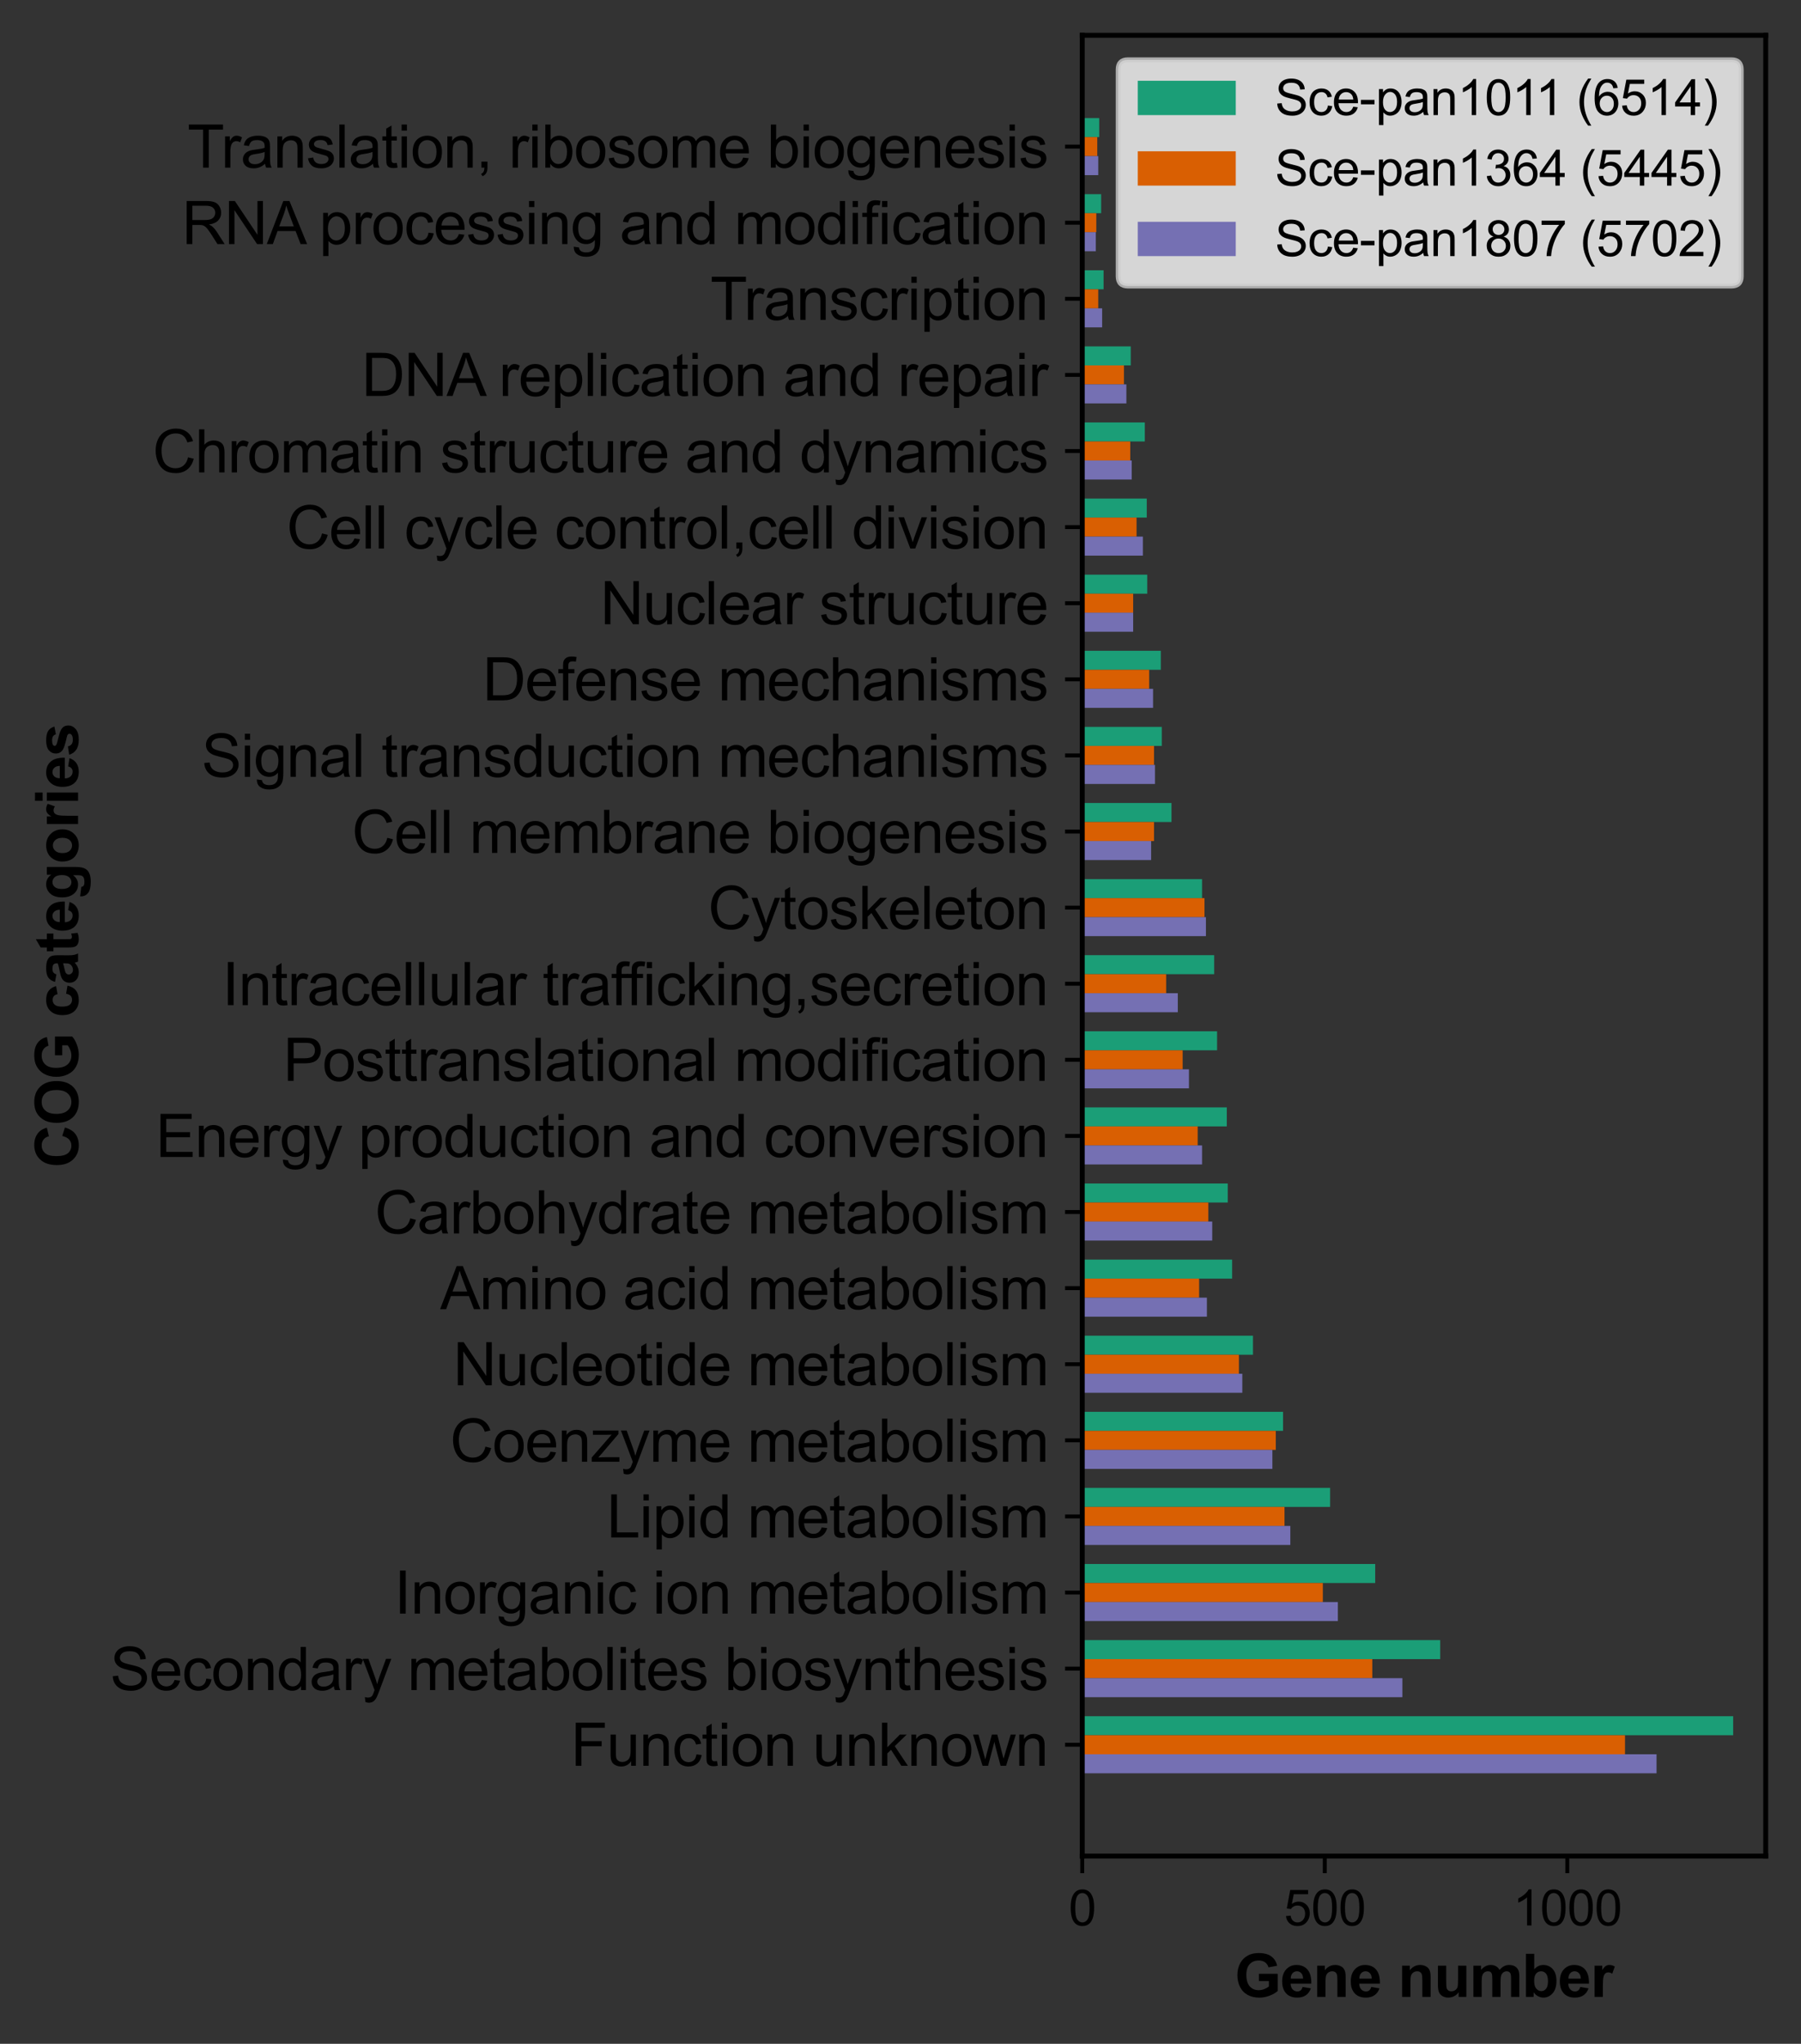 <?xml version="1.0" encoding="utf-8" standalone="no"?>
<!DOCTYPE svg PUBLIC "-//W3C//DTD SVG 1.1//EN"
  "http://www.w3.org/Graphics/SVG/1.1/DTD/svg11.dtd">
<svg xmlns:xlink="http://www.w3.org/1999/xlink" width="367.587pt" height="416.951pt" viewBox="0 0 367.587 416.951" xmlns="http://www.w3.org/2000/svg" version="1.1">
 <rect x="0" y="0" width="367.587" height="416.951" fill="#333333" stroke="none"/>
 <defs>
  <style type="text/css">*{stroke-linejoin: round; stroke-linecap: butt}</style>
 </defs>
 <g id="figure_1">
  <g id="patch_1">
   <path d="M 0 416.951 
L 367.587 416.951 
L 367.587 0 
L 0 0 
L 0 416.951 
z
" style="fill: none"/>
  </g>
  <g id="axes_1">
   <g id="patch_2">
    <path d="M 220.887 378.648 
L 360.387 378.648 
L 360.387 7.2 
L 220.887 7.2 
L 220.887 378.648 
z
" style="fill: none"/>
   </g>
   <g id="patch_3">
    <path d="M 220.887 354.001 
L 353.745 354.001 
L 353.745 350.12 
L 220.887 350.12 
z
" clip-path="url(#p6a982cd0fb)" style="fill: #1b9e77"/>
   </g>
   <g id="patch_4">
    <path d="M 220.887 338.476 
L 293.949 338.476 
L 293.949 334.594 
L 220.887 334.594 
z
" clip-path="url(#p6a982cd0fb)" style="fill: #1b9e77"/>
   </g>
   <g id="patch_5">
    <path d="M 220.887 322.95 
L 280.683 322.95 
L 280.683 319.069 
L 220.887 319.069 
z
" clip-path="url(#p6a982cd0fb)" style="fill: #1b9e77"/>
   </g>
   <g id="patch_6">
    <path d="M 220.887 307.425 
L 271.476 307.425 
L 271.476 303.543 
L 220.887 303.543 
z
" clip-path="url(#p6a982cd0fb)" style="fill: #1b9e77"/>
   </g>
   <g id="patch_7">
    <path d="M 220.887 291.899 
L 261.873 291.899 
L 261.873 288.018 
L 220.887 288.018 
z
" clip-path="url(#p6a982cd0fb)" style="fill: #1b9e77"/>
   </g>
   <g id="patch_8">
    <path d="M 220.887 276.374 
L 255.735 276.374 
L 255.735 272.492 
L 220.887 272.492 
z
" clip-path="url(#p6a982cd0fb)" style="fill: #1b9e77"/>
   </g>
   <g id="patch_9">
    <path d="M 220.887 260.848 
L 251.478 260.848 
L 251.478 256.967 
L 220.887 256.967 
z
" clip-path="url(#p6a982cd0fb)" style="fill: #1b9e77"/>
   </g>
   <g id="patch_10">
    <path d="M 220.887 245.323 
L 250.587 245.323 
L 250.587 241.441 
L 220.887 241.441 
z
" clip-path="url(#p6a982cd0fb)" style="fill: #1b9e77"/>
   </g>
   <g id="patch_11">
    <path d="M 220.887 229.797 
L 250.389 229.797 
L 250.389 225.916 
L 220.887 225.916 
z
" clip-path="url(#p6a982cd0fb)" style="fill: #1b9e77"/>
   </g>
   <g id="patch_12">
    <path d="M 220.887 214.272 
L 248.409 214.272 
L 248.409 210.39 
L 220.887 210.39 
z
" clip-path="url(#p6a982cd0fb)" style="fill: #1b9e77"/>
   </g>
   <g id="patch_13">
    <path d="M 220.887 198.746 
L 247.815 198.746 
L 247.815 194.865 
L 220.887 194.865 
z
" clip-path="url(#p6a982cd0fb)" style="fill: #1b9e77"/>
   </g>
   <g id="patch_14">
    <path d="M 220.887 183.221 
L 245.34 183.221 
L 245.34 179.339 
L 220.887 179.339 
z
" clip-path="url(#p6a982cd0fb)" style="fill: #1b9e77"/>
   </g>
   <g id="patch_15">
    <path d="M 220.887 167.695 
L 239.103 167.695 
L 239.103 163.814 
L 220.887 163.814 
z
" clip-path="url(#p6a982cd0fb)" style="fill: #1b9e77"/>
   </g>
   <g id="patch_16">
    <path d="M 220.887 152.17 
L 237.123 152.17 
L 237.123 148.288 
L 220.887 148.288 
z
" clip-path="url(#p6a982cd0fb)" style="fill: #1b9e77"/>
   </g>
   <g id="patch_17">
    <path d="M 220.887 136.644 
L 236.925 136.644 
L 236.925 132.763 
L 220.887 132.763 
z
" clip-path="url(#p6a982cd0fb)" style="fill: #1b9e77"/>
   </g>
   <g id="patch_18">
    <path d="M 220.887 121.118 
L 234.153 121.118 
L 234.153 117.237 
L 220.887 117.237 
z
" clip-path="url(#p6a982cd0fb)" style="fill: #1b9e77"/>
   </g>
   <g id="patch_19">
    <path d="M 220.887 105.593 
L 234.054 105.593 
L 234.054 101.712 
L 220.887 101.712 
z
" clip-path="url(#p6a982cd0fb)" style="fill: #1b9e77"/>
   </g>
   <g id="patch_20">
    <path d="M 220.887 90.067 
L 233.658 90.067 
L 233.658 86.186 
L 220.887 86.186 
z
" clip-path="url(#p6a982cd0fb)" style="fill: #1b9e77"/>
   </g>
   <g id="patch_21">
    <path d="M 220.887 74.542 
L 230.787 74.542 
L 230.787 70.661 
L 220.887 70.661 
z
" clip-path="url(#p6a982cd0fb)" style="fill: #1b9e77"/>
   </g>
   <g id="patch_22">
    <path d="M 220.887 59.016 
L 225.243 59.016 
L 225.243 55.135 
L 220.887 55.135 
z
" clip-path="url(#p6a982cd0fb)" style="fill: #1b9e77"/>
   </g>
   <g id="patch_23">
    <path d="M 220.887 43.491 
L 224.748 43.491 
L 224.748 39.61 
L 220.887 39.61 
z
" clip-path="url(#p6a982cd0fb)" style="fill: #1b9e77"/>
   </g>
   <g id="patch_24">
    <path d="M 220.887 27.965 
L 224.352 27.965 
L 224.352 24.084 
L 220.887 24.084 
z
" clip-path="url(#p6a982cd0fb)" style="fill: #1b9e77"/>
   </g>
   <g id="patch_25">
    <path d="M 220.887 357.883 
L 331.668 357.883 
L 331.668 354.001 
L 220.887 354.001 
z
" clip-path="url(#p6a982cd0fb)" style="fill: #d95f02"/>
   </g>
   <g id="patch_26">
    <path d="M 220.887 342.357 
L 280.089 342.357 
L 280.089 338.476 
L 220.887 338.476 
z
" clip-path="url(#p6a982cd0fb)" style="fill: #d95f02"/>
   </g>
   <g id="patch_27">
    <path d="M 220.887 326.832 
L 269.991 326.832 
L 269.991 322.95 
L 220.887 322.95 
z
" clip-path="url(#p6a982cd0fb)" style="fill: #d95f02"/>
   </g>
   <g id="patch_28">
    <path d="M 220.887 311.306 
L 262.17 311.306 
L 262.17 307.425 
L 220.887 307.425 
z
" clip-path="url(#p6a982cd0fb)" style="fill: #d95f02"/>
   </g>
   <g id="patch_29">
    <path d="M 220.887 295.781 
L 260.388 295.781 
L 260.388 291.899 
L 220.887 291.899 
z
" clip-path="url(#p6a982cd0fb)" style="fill: #d95f02"/>
   </g>
   <g id="patch_30">
    <path d="M 220.887 280.255 
L 252.864 280.255 
L 252.864 276.374 
L 220.887 276.374 
z
" clip-path="url(#p6a982cd0fb)" style="fill: #d95f02"/>
   </g>
   <g id="patch_31">
    <path d="M 220.887 264.73 
L 244.746 264.73 
L 244.746 260.848 
L 220.887 260.848 
z
" clip-path="url(#p6a982cd0fb)" style="fill: #d95f02"/>
   </g>
   <g id="patch_32">
    <path d="M 220.887 249.204 
L 246.627 249.204 
L 246.627 245.323 
L 220.887 245.323 
z
" clip-path="url(#p6a982cd0fb)" style="fill: #d95f02"/>
   </g>
   <g id="patch_33">
    <path d="M 220.887 233.678 
L 244.449 233.678 
L 244.449 229.797 
L 220.887 229.797 
z
" clip-path="url(#p6a982cd0fb)" style="fill: #d95f02"/>
   </g>
   <g id="patch_34">
    <path d="M 220.887 218.153 
L 241.38 218.153 
L 241.38 214.272 
L 220.887 214.272 
z
" clip-path="url(#p6a982cd0fb)" style="fill: #d95f02"/>
   </g>
   <g id="patch_35">
    <path d="M 220.887 202.627 
L 238.014 202.627 
L 238.014 198.746 
L 220.887 198.746 
z
" clip-path="url(#p6a982cd0fb)" style="fill: #d95f02"/>
   </g>
   <g id="patch_36">
    <path d="M 220.887 187.102 
L 245.835 187.102 
L 245.835 183.221 
L 220.887 183.221 
z
" clip-path="url(#p6a982cd0fb)" style="fill: #d95f02"/>
   </g>
   <g id="patch_37">
    <path d="M 220.887 171.576 
L 235.539 171.576 
L 235.539 167.695 
L 220.887 167.695 
z
" clip-path="url(#p6a982cd0fb)" style="fill: #d95f02"/>
   </g>
   <g id="patch_38">
    <path d="M 220.887 156.051 
L 235.539 156.051 
L 235.539 152.17 
L 220.887 152.17 
z
" clip-path="url(#p6a982cd0fb)" style="fill: #d95f02"/>
   </g>
   <g id="patch_39">
    <path d="M 220.887 140.525 
L 234.549 140.525 
L 234.549 136.644 
L 220.887 136.644 
z
" clip-path="url(#p6a982cd0fb)" style="fill: #d95f02"/>
   </g>
   <g id="patch_40">
    <path d="M 220.887 125 
L 231.282 125 
L 231.282 121.118 
L 220.887 121.118 
z
" clip-path="url(#p6a982cd0fb)" style="fill: #d95f02"/>
   </g>
   <g id="patch_41">
    <path d="M 220.887 109.474 
L 231.975 109.474 
L 231.975 105.593 
L 220.887 105.593 
z
" clip-path="url(#p6a982cd0fb)" style="fill: #d95f02"/>
   </g>
   <g id="patch_42">
    <path d="M 220.887 93.949 
L 230.688 93.949 
L 230.688 90.067 
L 220.887 90.067 
z
" clip-path="url(#p6a982cd0fb)" style="fill: #d95f02"/>
   </g>
   <g id="patch_43">
    <path d="M 220.887 78.423 
L 229.401 78.423 
L 229.401 74.542 
L 220.887 74.542 
z
" clip-path="url(#p6a982cd0fb)" style="fill: #d95f02"/>
   </g>
   <g id="patch_44">
    <path d="M 220.887 62.898 
L 224.154 62.898 
L 224.154 59.016 
L 220.887 59.016 
z
" clip-path="url(#p6a982cd0fb)" style="fill: #d95f02"/>
   </g>
   <g id="patch_45">
    <path d="M 220.887 47.372 
L 223.758 47.372 
L 223.758 43.491 
L 220.887 43.491 
z
" clip-path="url(#p6a982cd0fb)" style="fill: #d95f02"/>
   </g>
   <g id="patch_46">
    <path d="M 220.887 31.847 
L 223.956 31.847 
L 223.956 27.965 
L 220.887 27.965 
z
" clip-path="url(#p6a982cd0fb)" style="fill: #d95f02"/>
   </g>
   <g id="patch_47">
    <path d="M 220.887 361.764 
L 338.103 361.764 
L 338.103 357.883 
L 220.887 357.883 
z
" clip-path="url(#p6a982cd0fb)" style="fill: #7570b3"/>
   </g>
   <g id="patch_48">
    <path d="M 220.887 346.238 
L 286.227 346.238 
L 286.227 342.357 
L 220.887 342.357 
z
" clip-path="url(#p6a982cd0fb)" style="fill: #7570b3"/>
   </g>
   <g id="patch_49">
    <path d="M 220.887 330.713 
L 273.06 330.713 
L 273.06 326.832 
L 220.887 326.832 
z
" clip-path="url(#p6a982cd0fb)" style="fill: #7570b3"/>
   </g>
   <g id="patch_50">
    <path d="M 220.887 315.187 
L 263.358 315.187 
L 263.358 311.306 
L 220.887 311.306 
z
" clip-path="url(#p6a982cd0fb)" style="fill: #7570b3"/>
   </g>
   <g id="patch_51">
    <path d="M 220.887 299.662 
L 259.695 299.662 
L 259.695 295.781 
L 220.887 295.781 
z
" clip-path="url(#p6a982cd0fb)" style="fill: #7570b3"/>
   </g>
   <g id="patch_52">
    <path d="M 220.887 284.136 
L 253.557 284.136 
L 253.557 280.255 
L 220.887 280.255 
z
" clip-path="url(#p6a982cd0fb)" style="fill: #7570b3"/>
   </g>
   <g id="patch_53">
    <path d="M 220.887 268.611 
L 246.33 268.611 
L 246.33 264.73 
L 220.887 264.73 
z
" clip-path="url(#p6a982cd0fb)" style="fill: #7570b3"/>
   </g>
   <g id="patch_54">
    <path d="M 220.887 253.085 
L 247.419 253.085 
L 247.419 249.204 
L 220.887 249.204 
z
" clip-path="url(#p6a982cd0fb)" style="fill: #7570b3"/>
   </g>
   <g id="patch_55">
    <path d="M 220.887 237.56 
L 245.34 237.56 
L 245.34 233.678 
L 220.887 233.678 
z
" clip-path="url(#p6a982cd0fb)" style="fill: #7570b3"/>
   </g>
   <g id="patch_56">
    <path d="M 220.887 222.034 
L 242.667 222.034 
L 242.667 218.153 
L 220.887 218.153 
z
" clip-path="url(#p6a982cd0fb)" style="fill: #7570b3"/>
   </g>
   <g id="patch_57">
    <path d="M 220.887 206.509 
L 240.39 206.509 
L 240.39 202.627 
L 220.887 202.627 
z
" clip-path="url(#p6a982cd0fb)" style="fill: #7570b3"/>
   </g>
   <g id="patch_58">
    <path d="M 220.887 190.983 
L 246.132 190.983 
L 246.132 187.102 
L 220.887 187.102 
z
" clip-path="url(#p6a982cd0fb)" style="fill: #7570b3"/>
   </g>
   <g id="patch_59">
    <path d="M 220.887 175.458 
L 234.945 175.458 
L 234.945 171.576 
L 220.887 171.576 
z
" clip-path="url(#p6a982cd0fb)" style="fill: #7570b3"/>
   </g>
   <g id="patch_60">
    <path d="M 220.887 159.932 
L 235.737 159.932 
L 235.737 156.051 
L 220.887 156.051 
z
" clip-path="url(#p6a982cd0fb)" style="fill: #7570b3"/>
   </g>
   <g id="patch_61">
    <path d="M 220.887 144.407 
L 235.341 144.407 
L 235.341 140.525 
L 220.887 140.525 
z
" clip-path="url(#p6a982cd0fb)" style="fill: #7570b3"/>
   </g>
   <g id="patch_62">
    <path d="M 220.887 128.881 
L 231.282 128.881 
L 231.282 125 
L 220.887 125 
z
" clip-path="url(#p6a982cd0fb)" style="fill: #7570b3"/>
   </g>
   <g id="patch_63">
    <path d="M 220.887 113.356 
L 233.262 113.356 
L 233.262 109.474 
L 220.887 109.474 
z
" clip-path="url(#p6a982cd0fb)" style="fill: #7570b3"/>
   </g>
   <g id="patch_64">
    <path d="M 220.887 97.83 
L 230.985 97.83 
L 230.985 93.949 
L 220.887 93.949 
z
" clip-path="url(#p6a982cd0fb)" style="fill: #7570b3"/>
   </g>
   <g id="patch_65">
    <path d="M 220.887 82.305 
L 229.896 82.305 
L 229.896 78.423 
L 220.887 78.423 
z
" clip-path="url(#p6a982cd0fb)" style="fill: #7570b3"/>
   </g>
   <g id="patch_66">
    <path d="M 220.887 66.779 
L 224.946 66.779 
L 224.946 62.898 
L 220.887 62.898 
z
" clip-path="url(#p6a982cd0fb)" style="fill: #7570b3"/>
   </g>
   <g id="patch_67">
    <path d="M 220.887 51.254 
L 223.659 51.254 
L 223.659 47.372 
L 220.887 47.372 
z
" clip-path="url(#p6a982cd0fb)" style="fill: #7570b3"/>
   </g>
   <g id="patch_68">
    <path d="M 220.887 35.728 
L 224.154 35.728 
L 224.154 31.847 
L 220.887 31.847 
z
" clip-path="url(#p6a982cd0fb)" style="fill: #7570b3"/>
   </g>
   <g id="matplotlib.axis_1">
    <g id="xtick_1">
     <g id="line2d_1">
      <defs>
       <path id="m077978b819" d="M 0 0 
L 0 3.5 
" style="stroke: #000000; stroke-width: 0.8"/>
      </defs>
      <g>
       <use xlink:href="#m077978b819" x="220.887" y="378.648" style="stroke: #000000; stroke-width: 0.8"/>
      </g>
     </g>
     <g id="text_1">
      <!-- 0 -->
      <g transform="translate(218.107 392.806) scale(0.1 -0.1)">
       <defs>
        <path id="ArialMT-30" d="M 266 2259 
Q 266 3072 433 3567 
Q 600 4063 929 4331 
Q 1259 4600 1759 4600 
Q 2128 4600 2406 4451 
Q 2684 4303 2865 4023 
Q 3047 3744 3150 3342 
Q 3253 2941 3253 2259 
Q 3253 1453 3087 958 
Q 2922 463 2592 192 
Q 2263 -78 1759 -78 
Q 1097 -78 719 397 
Q 266 969 266 2259 
z
M 844 2259 
Q 844 1131 1108 757 
Q 1372 384 1759 384 
Q 2147 384 2411 759 
Q 2675 1134 2675 2259 
Q 2675 3391 2411 3762 
Q 2147 4134 1753 4134 
Q 1366 4134 1134 3806 
Q 844 3388 844 2259 
z
" transform="scale(0.016)"/>
       </defs>
       <use xlink:href="#ArialMT-30"/>
      </g>
     </g>
    </g>
    <g id="xtick_2">
     <g id="line2d_2">
      <g>
       <use xlink:href="#m077978b819" x="270.387" y="378.648" style="stroke: #000000; stroke-width: 0.8"/>
      </g>
     </g>
     <g id="text_2">
      <!-- 500 -->
      <g transform="translate(262.046 392.806) scale(0.1 -0.1)">
       <defs>
        <path id="ArialMT-35" d="M 266 1200 
L 856 1250 
Q 922 819 1161 601 
Q 1400 384 1738 384 
Q 2144 384 2425 690 
Q 2706 997 2706 1503 
Q 2706 1984 2436 2262 
Q 2166 2541 1728 2541 
Q 1456 2541 1237 2417 
Q 1019 2294 894 2097 
L 366 2166 
L 809 4519 
L 3088 4519 
L 3088 3981 
L 1259 3981 
L 1013 2750 
Q 1425 3038 1878 3038 
Q 2478 3038 2890 2622 
Q 3303 2206 3303 1553 
Q 3303 931 2941 478 
Q 2500 -78 1738 -78 
Q 1113 -78 717 272 
Q 322 622 266 1200 
z
" transform="scale(0.016)"/>
       </defs>
       <use xlink:href="#ArialMT-35"/>
       <use xlink:href="#ArialMT-30" x="55.615"/>
       <use xlink:href="#ArialMT-30" x="111.23"/>
      </g>
     </g>
    </g>
    <g id="xtick_3">
     <g id="line2d_3">
      <g>
       <use xlink:href="#m077978b819" x="319.887" y="378.648" style="stroke: #000000; stroke-width: 0.8"/>
      </g>
     </g>
     <g id="text_3">
      <!-- 1000 -->
      <g transform="translate(308.765 392.806) scale(0.1 -0.1)">
       <defs>
        <path id="ArialMT-31" d="M 2384 0 
L 1822 0 
L 1822 3584 
Q 1619 3391 1289 3197 
Q 959 3003 697 2906 
L 697 3450 
Q 1169 3672 1522 3987 
Q 1875 4303 2022 4600 
L 2384 4600 
L 2384 0 
z
" transform="scale(0.016)"/>
       </defs>
       <use xlink:href="#ArialMT-31"/>
       <use xlink:href="#ArialMT-30" x="55.615"/>
       <use xlink:href="#ArialMT-30" x="111.23"/>
       <use xlink:href="#ArialMT-30" x="166.846"/>
      </g>
     </g>
    </g>
    <g id="text_4">
     <!-- Gene number -->
     <g transform="translate(251.965 407.383) scale(0.12 -0.12)">
      <defs>
       <path id="Arial-BoldMT-47" d="M 2597 1684 
L 2597 2456 
L 4591 2456 
L 4591 631 
Q 4300 350 3748 136 
Q 3197 -78 2631 -78 
Q 1913 -78 1378 223 
Q 844 525 575 1086 
Q 306 1647 306 2306 
Q 306 3022 606 3578 
Q 906 4134 1484 4431 
Q 1925 4659 2581 4659 
Q 3434 4659 3914 4301 
Q 4394 3944 4531 3313 
L 3613 3141 
Q 3516 3478 3248 3673 
Q 2981 3869 2581 3869 
Q 1975 3869 1617 3484 
Q 1259 3100 1259 2344 
Q 1259 1528 1621 1120 
Q 1984 713 2572 713 
Q 2863 713 3155 827 
Q 3447 941 3656 1103 
L 3656 1684 
L 2597 1684 
z
" transform="scale(0.016)"/>
       <path id="Arial-BoldMT-65" d="M 2381 1056 
L 3256 909 
Q 3088 428 2723 176 
Q 2359 -75 1813 -75 
Q 947 -75 531 491 
Q 203 944 203 1634 
Q 203 2459 634 2926 
Q 1066 3394 1725 3394 
Q 2466 3394 2894 2905 
Q 3322 2416 3303 1406 
L 1103 1406 
Q 1113 1016 1316 798 
Q 1519 581 1822 581 
Q 2028 581 2168 693 
Q 2309 806 2381 1056 
z
M 2431 1944 
Q 2422 2325 2234 2523 
Q 2047 2722 1778 2722 
Q 1491 2722 1303 2513 
Q 1116 2303 1119 1944 
L 2431 1944 
z
" transform="scale(0.016)"/>
       <path id="Arial-BoldMT-6e" d="M 3478 0 
L 2600 0 
L 2600 1694 
Q 2600 2231 2544 2389 
Q 2488 2547 2361 2634 
Q 2234 2722 2056 2722 
Q 1828 2722 1647 2597 
Q 1466 2472 1398 2265 
Q 1331 2059 1331 1503 
L 1331 0 
L 453 0 
L 453 3319 
L 1269 3319 
L 1269 2831 
Q 1703 3394 2363 3394 
Q 2653 3394 2893 3289 
Q 3134 3184 3257 3021 
Q 3381 2859 3429 2653 
Q 3478 2447 3478 2063 
L 3478 0 
z
" transform="scale(0.016)"/>
       <path id="Arial-BoldMT-20" transform="scale(0.016)"/>
       <path id="Arial-BoldMT-75" d="M 2644 0 
L 2644 497 
Q 2463 231 2167 78 
Q 1872 -75 1544 -75 
Q 1209 -75 943 72 
Q 678 219 559 484 
Q 441 750 441 1219 
L 441 3319 
L 1319 3319 
L 1319 1794 
Q 1319 1094 1367 936 
Q 1416 778 1544 686 
Q 1672 594 1869 594 
Q 2094 594 2272 717 
Q 2450 841 2515 1023 
Q 2581 1206 2581 1919 
L 2581 3319 
L 3459 3319 
L 3459 0 
L 2644 0 
z
" transform="scale(0.016)"/>
       <path id="Arial-BoldMT-6d" d="M 394 3319 
L 1203 3319 
L 1203 2866 
Q 1638 3394 2238 3394 
Q 2556 3394 2790 3262 
Q 3025 3131 3175 2866 
Q 3394 3131 3647 3262 
Q 3900 3394 4188 3394 
Q 4553 3394 4806 3245 
Q 5059 3097 5184 2809 
Q 5275 2597 5275 2122 
L 5275 0 
L 4397 0 
L 4397 1897 
Q 4397 2391 4306 2534 
Q 4184 2722 3931 2722 
Q 3747 2722 3584 2609 
Q 3422 2497 3350 2280 
Q 3278 2063 3278 1594 
L 3278 0 
L 2400 0 
L 2400 1819 
Q 2400 2303 2353 2443 
Q 2306 2584 2207 2653 
Q 2109 2722 1941 2722 
Q 1738 2722 1575 2612 
Q 1413 2503 1342 2297 
Q 1272 2091 1272 1613 
L 1272 0 
L 394 0 
L 394 3319 
z
" transform="scale(0.016)"/>
       <path id="Arial-BoldMT-62" d="M 422 0 
L 422 4581 
L 1300 4581 
L 1300 2931 
Q 1706 3394 2263 3394 
Q 2869 3394 3266 2955 
Q 3663 2516 3663 1694 
Q 3663 844 3258 384 
Q 2853 -75 2275 -75 
Q 1991 -75 1714 67 
Q 1438 209 1238 488 
L 1238 0 
L 422 0 
z
M 1294 1731 
Q 1294 1216 1456 969 
Q 1684 619 2063 619 
Q 2353 619 2558 867 
Q 2763 1116 2763 1650 
Q 2763 2219 2556 2470 
Q 2350 2722 2028 2722 
Q 1713 2722 1503 2476 
Q 1294 2231 1294 1731 
z
" transform="scale(0.016)"/>
       <path id="Arial-BoldMT-72" d="M 1300 0 
L 422 0 
L 422 3319 
L 1238 3319 
L 1238 2847 
Q 1447 3181 1614 3287 
Q 1781 3394 1994 3394 
Q 2294 3394 2572 3228 
L 2300 2463 
Q 2078 2606 1888 2606 
Q 1703 2606 1575 2504 
Q 1447 2403 1373 2137 
Q 1300 1872 1300 1025 
L 1300 0 
z
" transform="scale(0.016)"/>
      </defs>
      <use xlink:href="#Arial-BoldMT-47"/>
      <use xlink:href="#Arial-BoldMT-65" x="77.783"/>
      <use xlink:href="#Arial-BoldMT-6e" x="133.398"/>
      <use xlink:href="#Arial-BoldMT-65" x="194.482"/>
      <use xlink:href="#Arial-BoldMT-20" x="250.098"/>
      <use xlink:href="#Arial-BoldMT-6e" x="277.881"/>
      <use xlink:href="#Arial-BoldMT-75" x="338.965"/>
      <use xlink:href="#Arial-BoldMT-6d" x="400.049"/>
      <use xlink:href="#Arial-BoldMT-62" x="488.965"/>
      <use xlink:href="#Arial-BoldMT-65" x="550.049"/>
      <use xlink:href="#Arial-BoldMT-72" x="605.664"/>
     </g>
    </g>
   </g>
   <g id="matplotlib.axis_2">
    <g id="ytick_1">
     <g id="line2d_4">
      <defs>
       <path id="mf12117a641" d="M 0 0 
L -3.5 0 
" style="stroke: #000000; stroke-width: 0.8"/>
      </defs>
      <g>
       <use xlink:href="#mf12117a641" x="220.887" y="355.942" style="stroke: #000000; stroke-width: 0.8"/>
      </g>
     </g>
     <g id="text_5">
      <!-- Function unknown -->
      <g transform="translate(116.5 360.237) scale(0.12 -0.12)">
       <defs>
        <path id="ArialMT-46" d="M 525 0 
L 525 4581 
L 3616 4581 
L 3616 4041 
L 1131 4041 
L 1131 2622 
L 3281 2622 
L 3281 2081 
L 1131 2081 
L 1131 0 
L 525 0 
z
" transform="scale(0.016)"/>
        <path id="ArialMT-75" d="M 2597 0 
L 2597 488 
Q 2209 -75 1544 -75 
Q 1250 -75 995 37 
Q 741 150 617 320 
Q 494 491 444 738 
Q 409 903 409 1263 
L 409 3319 
L 972 3319 
L 972 1478 
Q 972 1038 1006 884 
Q 1059 663 1231 536 
Q 1403 409 1656 409 
Q 1909 409 2131 539 
Q 2353 669 2445 892 
Q 2538 1116 2538 1541 
L 2538 3319 
L 3100 3319 
L 3100 0 
L 2597 0 
z
" transform="scale(0.016)"/>
        <path id="ArialMT-6e" d="M 422 0 
L 422 3319 
L 928 3319 
L 928 2847 
Q 1294 3394 1984 3394 
Q 2284 3394 2536 3286 
Q 2788 3178 2913 3003 
Q 3038 2828 3088 2588 
Q 3119 2431 3119 2041 
L 3119 0 
L 2556 0 
L 2556 2019 
Q 2556 2363 2490 2533 
Q 2425 2703 2258 2804 
Q 2091 2906 1866 2906 
Q 1506 2906 1245 2678 
Q 984 2450 984 1813 
L 984 0 
L 422 0 
z
" transform="scale(0.016)"/>
        <path id="ArialMT-63" d="M 2588 1216 
L 3141 1144 
Q 3050 572 2676 248 
Q 2303 -75 1759 -75 
Q 1078 -75 664 370 
Q 250 816 250 1647 
Q 250 2184 428 2587 
Q 606 2991 970 3192 
Q 1334 3394 1763 3394 
Q 2303 3394 2647 3120 
Q 2991 2847 3088 2344 
L 2541 2259 
Q 2463 2594 2264 2762 
Q 2066 2931 1784 2931 
Q 1359 2931 1093 2626 
Q 828 2322 828 1663 
Q 828 994 1084 691 
Q 1341 388 1753 388 
Q 2084 388 2306 591 
Q 2528 794 2588 1216 
z
" transform="scale(0.016)"/>
        <path id="ArialMT-74" d="M 1650 503 
L 1731 6 
Q 1494 -44 1306 -44 
Q 1000 -44 831 53 
Q 663 150 594 308 
Q 525 466 525 972 
L 525 2881 
L 113 2881 
L 113 3319 
L 525 3319 
L 525 4141 
L 1084 4478 
L 1084 3319 
L 1650 3319 
L 1650 2881 
L 1084 2881 
L 1084 941 
Q 1084 700 1114 631 
Q 1144 563 1211 522 
Q 1278 481 1403 481 
Q 1497 481 1650 503 
z
" transform="scale(0.016)"/>
        <path id="ArialMT-69" d="M 425 3934 
L 425 4581 
L 988 4581 
L 988 3934 
L 425 3934 
z
M 425 0 
L 425 3319 
L 988 3319 
L 988 0 
L 425 0 
z
" transform="scale(0.016)"/>
        <path id="ArialMT-6f" d="M 213 1659 
Q 213 2581 725 3025 
Q 1153 3394 1769 3394 
Q 2453 3394 2887 2945 
Q 3322 2497 3322 1706 
Q 3322 1066 3130 698 
Q 2938 331 2570 128 
Q 2203 -75 1769 -75 
Q 1072 -75 642 372 
Q 213 819 213 1659 
z
M 791 1659 
Q 791 1022 1069 705 
Q 1347 388 1769 388 
Q 2188 388 2466 706 
Q 2744 1025 2744 1678 
Q 2744 2294 2464 2611 
Q 2184 2928 1769 2928 
Q 1347 2928 1069 2612 
Q 791 2297 791 1659 
z
" transform="scale(0.016)"/>
        <path id="ArialMT-20" transform="scale(0.016)"/>
        <path id="ArialMT-6b" d="M 425 0 
L 425 4581 
L 988 4581 
L 988 1969 
L 2319 3319 
L 3047 3319 
L 1778 2088 
L 3175 0 
L 2481 0 
L 1384 1697 
L 988 1316 
L 988 0 
L 425 0 
z
" transform="scale(0.016)"/>
        <path id="ArialMT-77" d="M 1034 0 
L 19 3319 
L 600 3319 
L 1128 1403 
L 1325 691 
Q 1338 744 1497 1375 
L 2025 3319 
L 2603 3319 
L 3100 1394 
L 3266 759 
L 3456 1400 
L 4025 3319 
L 4572 3319 
L 3534 0 
L 2950 0 
L 2422 1988 
L 2294 2553 
L 1622 0 
L 1034 0 
z
" transform="scale(0.016)"/>
       </defs>
       <use xlink:href="#ArialMT-46"/>
       <use xlink:href="#ArialMT-75" x="61.084"/>
       <use xlink:href="#ArialMT-6e" x="116.699"/>
       <use xlink:href="#ArialMT-63" x="172.314"/>
       <use xlink:href="#ArialMT-74" x="222.314"/>
       <use xlink:href="#ArialMT-69" x="250.098"/>
       <use xlink:href="#ArialMT-6f" x="272.314"/>
       <use xlink:href="#ArialMT-6e" x="327.93"/>
       <use xlink:href="#ArialMT-20" x="383.545"/>
       <use xlink:href="#ArialMT-75" x="411.328"/>
       <use xlink:href="#ArialMT-6e" x="466.943"/>
       <use xlink:href="#ArialMT-6b" x="522.559"/>
       <use xlink:href="#ArialMT-6e" x="572.559"/>
       <use xlink:href="#ArialMT-6f" x="628.174"/>
       <use xlink:href="#ArialMT-77" x="683.789"/>
       <use xlink:href="#ArialMT-6e" x="756.006"/>
      </g>
     </g>
    </g>
    <g id="ytick_2">
     <g id="line2d_5">
      <g>
       <use xlink:href="#mf12117a641" x="220.887" y="340.416" style="stroke: #000000; stroke-width: 0.8"/>
      </g>
     </g>
     <g id="text_6">
      <!-- Secondary metabolites biosynthesis -->
      <g transform="translate(22.461 344.784) scale(0.12 -0.12)">
       <defs>
        <path id="ArialMT-53" d="M 288 1472 
L 859 1522 
Q 900 1178 1048 958 
Q 1197 738 1509 602 
Q 1822 466 2213 466 
Q 2559 466 2825 569 
Q 3091 672 3220 851 
Q 3350 1031 3350 1244 
Q 3350 1459 3225 1620 
Q 3100 1781 2813 1891 
Q 2628 1963 1997 2114 
Q 1366 2266 1113 2400 
Q 784 2572 623 2826 
Q 463 3081 463 3397 
Q 463 3744 659 4045 
Q 856 4347 1234 4503 
Q 1613 4659 2075 4659 
Q 2584 4659 2973 4495 
Q 3363 4331 3572 4012 
Q 3781 3694 3797 3291 
L 3216 3247 
Q 3169 3681 2898 3903 
Q 2628 4125 2100 4125 
Q 1550 4125 1298 3923 
Q 1047 3722 1047 3438 
Q 1047 3191 1225 3031 
Q 1400 2872 2139 2705 
Q 2878 2538 3153 2413 
Q 3553 2228 3743 1945 
Q 3934 1663 3934 1294 
Q 3934 928 3725 604 
Q 3516 281 3123 101 
Q 2731 -78 2241 -78 
Q 1619 -78 1198 103 
Q 778 284 539 648 
Q 300 1013 288 1472 
z
" transform="scale(0.016)"/>
        <path id="ArialMT-65" d="M 2694 1069 
L 3275 997 
Q 3138 488 2766 206 
Q 2394 -75 1816 -75 
Q 1088 -75 661 373 
Q 234 822 234 1631 
Q 234 2469 665 2931 
Q 1097 3394 1784 3394 
Q 2450 3394 2872 2941 
Q 3294 2488 3294 1666 
Q 3294 1616 3291 1516 
L 816 1516 
Q 847 969 1125 678 
Q 1403 388 1819 388 
Q 2128 388 2347 550 
Q 2566 713 2694 1069 
z
M 847 1978 
L 2700 1978 
Q 2663 2397 2488 2606 
Q 2219 2931 1791 2931 
Q 1403 2931 1139 2672 
Q 875 2413 847 1978 
z
" transform="scale(0.016)"/>
        <path id="ArialMT-64" d="M 2575 0 
L 2575 419 
Q 2259 -75 1647 -75 
Q 1250 -75 917 144 
Q 584 363 401 755 
Q 219 1147 219 1656 
Q 219 2153 384 2558 
Q 550 2963 881 3178 
Q 1213 3394 1622 3394 
Q 1922 3394 2156 3267 
Q 2391 3141 2538 2938 
L 2538 4581 
L 3097 4581 
L 3097 0 
L 2575 0 
z
M 797 1656 
Q 797 1019 1065 703 
Q 1334 388 1700 388 
Q 2069 388 2326 689 
Q 2584 991 2584 1609 
Q 2584 2291 2321 2609 
Q 2059 2928 1675 2928 
Q 1300 2928 1048 2622 
Q 797 2316 797 1656 
z
" transform="scale(0.016)"/>
        <path id="ArialMT-61" d="M 2588 409 
Q 2275 144 1986 34 
Q 1697 -75 1366 -75 
Q 819 -75 525 192 
Q 231 459 231 875 
Q 231 1119 342 1320 
Q 453 1522 633 1644 
Q 813 1766 1038 1828 
Q 1203 1872 1538 1913 
Q 2219 1994 2541 2106 
Q 2544 2222 2544 2253 
Q 2544 2597 2384 2738 
Q 2169 2928 1744 2928 
Q 1347 2928 1158 2789 
Q 969 2650 878 2297 
L 328 2372 
Q 403 2725 575 2942 
Q 747 3159 1072 3276 
Q 1397 3394 1825 3394 
Q 2250 3394 2515 3294 
Q 2781 3194 2906 3042 
Q 3031 2891 3081 2659 
Q 3109 2516 3109 2141 
L 3109 1391 
Q 3109 606 3145 398 
Q 3181 191 3288 0 
L 2700 0 
Q 2613 175 2588 409 
z
M 2541 1666 
Q 2234 1541 1622 1453 
Q 1275 1403 1131 1340 
Q 988 1278 909 1158 
Q 831 1038 831 891 
Q 831 666 1001 516 
Q 1172 366 1500 366 
Q 1825 366 2078 508 
Q 2331 650 2450 897 
Q 2541 1088 2541 1459 
L 2541 1666 
z
" transform="scale(0.016)"/>
        <path id="ArialMT-72" d="M 416 0 
L 416 3319 
L 922 3319 
L 922 2816 
Q 1116 3169 1280 3281 
Q 1444 3394 1641 3394 
Q 1925 3394 2219 3213 
L 2025 2691 
Q 1819 2813 1613 2813 
Q 1428 2813 1281 2702 
Q 1134 2591 1072 2394 
Q 978 2094 978 1738 
L 978 0 
L 416 0 
z
" transform="scale(0.016)"/>
        <path id="ArialMT-79" d="M 397 -1278 
L 334 -750 
Q 519 -800 656 -800 
Q 844 -800 956 -737 
Q 1069 -675 1141 -563 
Q 1194 -478 1313 -144 
Q 1328 -97 1363 -6 
L 103 3319 
L 709 3319 
L 1400 1397 
Q 1534 1031 1641 628 
Q 1738 1016 1872 1384 
L 2581 3319 
L 3144 3319 
L 1881 -56 
Q 1678 -603 1566 -809 
Q 1416 -1088 1222 -1217 
Q 1028 -1347 759 -1347 
Q 597 -1347 397 -1278 
z
" transform="scale(0.016)"/>
        <path id="ArialMT-6d" d="M 422 0 
L 422 3319 
L 925 3319 
L 925 2853 
Q 1081 3097 1340 3245 
Q 1600 3394 1931 3394 
Q 2300 3394 2536 3241 
Q 2772 3088 2869 2813 
Q 3263 3394 3894 3394 
Q 4388 3394 4653 3120 
Q 4919 2847 4919 2278 
L 4919 0 
L 4359 0 
L 4359 2091 
Q 4359 2428 4304 2576 
Q 4250 2725 4106 2815 
Q 3963 2906 3769 2906 
Q 3419 2906 3187 2673 
Q 2956 2441 2956 1928 
L 2956 0 
L 2394 0 
L 2394 2156 
Q 2394 2531 2256 2718 
Q 2119 2906 1806 2906 
Q 1569 2906 1367 2781 
Q 1166 2656 1075 2415 
Q 984 2175 984 1722 
L 984 0 
L 422 0 
z
" transform="scale(0.016)"/>
        <path id="ArialMT-62" d="M 941 0 
L 419 0 
L 419 4581 
L 981 4581 
L 981 2947 
Q 1338 3394 1891 3394 
Q 2197 3394 2470 3270 
Q 2744 3147 2920 2923 
Q 3097 2700 3197 2384 
Q 3297 2069 3297 1709 
Q 3297 856 2875 390 
Q 2453 -75 1863 -75 
Q 1275 -75 941 416 
L 941 0 
z
M 934 1684 
Q 934 1088 1097 822 
Q 1363 388 1816 388 
Q 2184 388 2453 708 
Q 2722 1028 2722 1663 
Q 2722 2313 2464 2622 
Q 2206 2931 1841 2931 
Q 1472 2931 1203 2611 
Q 934 2291 934 1684 
z
" transform="scale(0.016)"/>
        <path id="ArialMT-6c" d="M 409 0 
L 409 4581 
L 972 4581 
L 972 0 
L 409 0 
z
" transform="scale(0.016)"/>
        <path id="ArialMT-73" d="M 197 991 
L 753 1078 
Q 800 744 1014 566 
Q 1228 388 1613 388 
Q 2000 388 2187 545 
Q 2375 703 2375 916 
Q 2375 1106 2209 1216 
Q 2094 1291 1634 1406 
Q 1016 1563 777 1677 
Q 538 1791 414 1992 
Q 291 2194 291 2438 
Q 291 2659 392 2848 
Q 494 3038 669 3163 
Q 800 3259 1026 3326 
Q 1253 3394 1513 3394 
Q 1903 3394 2198 3281 
Q 2494 3169 2634 2976 
Q 2775 2784 2828 2463 
L 2278 2388 
Q 2241 2644 2061 2787 
Q 1881 2931 1553 2931 
Q 1166 2931 1000 2803 
Q 834 2675 834 2503 
Q 834 2394 903 2306 
Q 972 2216 1119 2156 
Q 1203 2125 1616 2013 
Q 2213 1853 2448 1751 
Q 2684 1650 2818 1456 
Q 2953 1263 2953 975 
Q 2953 694 2789 445 
Q 2625 197 2315 61 
Q 2006 -75 1616 -75 
Q 969 -75 630 194 
Q 291 463 197 991 
z
" transform="scale(0.016)"/>
        <path id="ArialMT-68" d="M 422 0 
L 422 4581 
L 984 4581 
L 984 2938 
Q 1378 3394 1978 3394 
Q 2347 3394 2619 3248 
Q 2891 3103 3008 2847 
Q 3125 2591 3125 2103 
L 3125 0 
L 2563 0 
L 2563 2103 
Q 2563 2525 2380 2717 
Q 2197 2909 1863 2909 
Q 1613 2909 1392 2779 
Q 1172 2650 1078 2428 
Q 984 2206 984 1816 
L 984 0 
L 422 0 
z
" transform="scale(0.016)"/>
       </defs>
       <use xlink:href="#ArialMT-53"/>
       <use xlink:href="#ArialMT-65" x="66.699"/>
       <use xlink:href="#ArialMT-63" x="122.314"/>
       <use xlink:href="#ArialMT-6f" x="172.314"/>
       <use xlink:href="#ArialMT-6e" x="227.93"/>
       <use xlink:href="#ArialMT-64" x="283.545"/>
       <use xlink:href="#ArialMT-61" x="339.16"/>
       <use xlink:href="#ArialMT-72" x="394.775"/>
       <use xlink:href="#ArialMT-79" x="428.076"/>
       <use xlink:href="#ArialMT-20" x="478.076"/>
       <use xlink:href="#ArialMT-6d" x="505.859"/>
       <use xlink:href="#ArialMT-65" x="589.16"/>
       <use xlink:href="#ArialMT-74" x="644.775"/>
       <use xlink:href="#ArialMT-61" x="672.559"/>
       <use xlink:href="#ArialMT-62" x="728.174"/>
       <use xlink:href="#ArialMT-6f" x="783.789"/>
       <use xlink:href="#ArialMT-6c" x="839.404"/>
       <use xlink:href="#ArialMT-69" x="861.621"/>
       <use xlink:href="#ArialMT-74" x="883.838"/>
       <use xlink:href="#ArialMT-65" x="911.621"/>
       <use xlink:href="#ArialMT-73" x="967.236"/>
       <use xlink:href="#ArialMT-20" x="1017.236"/>
       <use xlink:href="#ArialMT-62" x="1045.02"/>
       <use xlink:href="#ArialMT-69" x="1100.635"/>
       <use xlink:href="#ArialMT-6f" x="1122.852"/>
       <use xlink:href="#ArialMT-73" x="1178.467"/>
       <use xlink:href="#ArialMT-79" x="1228.467"/>
       <use xlink:href="#ArialMT-6e" x="1278.467"/>
       <use xlink:href="#ArialMT-74" x="1334.082"/>
       <use xlink:href="#ArialMT-68" x="1361.865"/>
       <use xlink:href="#ArialMT-65" x="1417.48"/>
       <use xlink:href="#ArialMT-73" x="1473.096"/>
       <use xlink:href="#ArialMT-69" x="1523.096"/>
       <use xlink:href="#ArialMT-73" x="1545.312"/>
      </g>
     </g>
    </g>
    <g id="ytick_3">
     <g id="line2d_6">
      <g>
       <use xlink:href="#mf12117a641" x="220.887" y="324.891" style="stroke: #000000; stroke-width: 0.8"/>
      </g>
     </g>
     <g id="text_7">
      <!-- Inorganic ion metabolism -->
      <g transform="translate(80.496 329.186) scale(0.12 -0.12)">
       <defs>
        <path id="ArialMT-49" d="M 597 0 
L 597 4581 
L 1203 4581 
L 1203 0 
L 597 0 
z
" transform="scale(0.016)"/>
        <path id="ArialMT-67" d="M 319 -275 
L 866 -356 
Q 900 -609 1056 -725 
Q 1266 -881 1628 -881 
Q 2019 -881 2231 -725 
Q 2444 -569 2519 -288 
Q 2563 -116 2559 434 
Q 2191 0 1641 0 
Q 956 0 581 494 
Q 206 988 206 1678 
Q 206 2153 378 2554 
Q 550 2956 876 3175 
Q 1203 3394 1644 3394 
Q 2231 3394 2613 2919 
L 2613 3319 
L 3131 3319 
L 3131 450 
Q 3131 -325 2973 -648 
Q 2816 -972 2473 -1159 
Q 2131 -1347 1631 -1347 
Q 1038 -1347 672 -1080 
Q 306 -813 319 -275 
z
M 784 1719 
Q 784 1066 1043 766 
Q 1303 466 1694 466 
Q 2081 466 2343 764 
Q 2606 1063 2606 1700 
Q 2606 2309 2336 2618 
Q 2066 2928 1684 2928 
Q 1309 2928 1046 2623 
Q 784 2319 784 1719 
z
" transform="scale(0.016)"/>
       </defs>
       <use xlink:href="#ArialMT-49"/>
       <use xlink:href="#ArialMT-6e" x="27.783"/>
       <use xlink:href="#ArialMT-6f" x="83.398"/>
       <use xlink:href="#ArialMT-72" x="139.014"/>
       <use xlink:href="#ArialMT-67" x="172.314"/>
       <use xlink:href="#ArialMT-61" x="227.93"/>
       <use xlink:href="#ArialMT-6e" x="283.545"/>
       <use xlink:href="#ArialMT-69" x="339.16"/>
       <use xlink:href="#ArialMT-63" x="361.377"/>
       <use xlink:href="#ArialMT-20" x="411.377"/>
       <use xlink:href="#ArialMT-69" x="439.16"/>
       <use xlink:href="#ArialMT-6f" x="461.377"/>
       <use xlink:href="#ArialMT-6e" x="516.992"/>
       <use xlink:href="#ArialMT-20" x="572.607"/>
       <use xlink:href="#ArialMT-6d" x="600.391"/>
       <use xlink:href="#ArialMT-65" x="683.691"/>
       <use xlink:href="#ArialMT-74" x="739.307"/>
       <use xlink:href="#ArialMT-61" x="767.09"/>
       <use xlink:href="#ArialMT-62" x="822.705"/>
       <use xlink:href="#ArialMT-6f" x="878.32"/>
       <use xlink:href="#ArialMT-6c" x="933.936"/>
       <use xlink:href="#ArialMT-69" x="956.152"/>
       <use xlink:href="#ArialMT-73" x="978.369"/>
       <use xlink:href="#ArialMT-6d" x="1028.369"/>
      </g>
     </g>
    </g>
    <g id="ytick_4">
     <g id="line2d_7">
      <g>
       <use xlink:href="#mf12117a641" x="220.887" y="309.365" style="stroke: #000000; stroke-width: 0.8"/>
      </g>
     </g>
     <g id="text_8">
      <!-- Lipid metabolism -->
      <g transform="translate(123.852 313.66) scale(0.12 -0.12)">
       <defs>
        <path id="ArialMT-4c" d="M 469 0 
L 469 4581 
L 1075 4581 
L 1075 541 
L 3331 541 
L 3331 0 
L 469 0 
z
" transform="scale(0.016)"/>
        <path id="ArialMT-70" d="M 422 -1272 
L 422 3319 
L 934 3319 
L 934 2888 
Q 1116 3141 1344 3267 
Q 1572 3394 1897 3394 
Q 2322 3394 2647 3175 
Q 2972 2956 3137 2557 
Q 3303 2159 3303 1684 
Q 3303 1175 3120 767 
Q 2938 359 2589 142 
Q 2241 -75 1856 -75 
Q 1575 -75 1351 44 
Q 1128 163 984 344 
L 984 -1272 
L 422 -1272 
z
M 931 1641 
Q 931 1000 1190 694 
Q 1450 388 1819 388 
Q 2194 388 2461 705 
Q 2728 1022 2728 1688 
Q 2728 2322 2467 2637 
Q 2206 2953 1844 2953 
Q 1484 2953 1207 2617 
Q 931 2281 931 1641 
z
" transform="scale(0.016)"/>
       </defs>
       <use xlink:href="#ArialMT-4c"/>
       <use xlink:href="#ArialMT-69" x="55.615"/>
       <use xlink:href="#ArialMT-70" x="77.832"/>
       <use xlink:href="#ArialMT-69" x="133.447"/>
       <use xlink:href="#ArialMT-64" x="155.664"/>
       <use xlink:href="#ArialMT-20" x="211.279"/>
       <use xlink:href="#ArialMT-6d" x="239.062"/>
       <use xlink:href="#ArialMT-65" x="322.363"/>
       <use xlink:href="#ArialMT-74" x="377.979"/>
       <use xlink:href="#ArialMT-61" x="405.762"/>
       <use xlink:href="#ArialMT-62" x="461.377"/>
       <use xlink:href="#ArialMT-6f" x="516.992"/>
       <use xlink:href="#ArialMT-6c" x="572.607"/>
       <use xlink:href="#ArialMT-69" x="594.824"/>
       <use xlink:href="#ArialMT-73" x="617.041"/>
       <use xlink:href="#ArialMT-6d" x="667.041"/>
      </g>
     </g>
    </g>
    <g id="ytick_5">
     <g id="line2d_8">
      <g>
       <use xlink:href="#mf12117a641" x="220.887" y="293.84" style="stroke: #000000; stroke-width: 0.8"/>
      </g>
     </g>
     <g id="text_9">
      <!-- Coenzyme metabolism -->
      <g transform="translate(91.849 298.208) scale(0.12 -0.12)">
       <defs>
        <path id="ArialMT-43" d="M 3763 1606 
L 4369 1453 
Q 4178 706 3683 314 
Q 3188 -78 2472 -78 
Q 1731 -78 1267 223 
Q 803 525 561 1097 
Q 319 1669 319 2325 
Q 319 3041 592 3573 
Q 866 4106 1370 4382 
Q 1875 4659 2481 4659 
Q 3169 4659 3637 4309 
Q 4106 3959 4291 3325 
L 3694 3184 
Q 3534 3684 3231 3912 
Q 2928 4141 2469 4141 
Q 1941 4141 1586 3887 
Q 1231 3634 1087 3207 
Q 944 2781 944 2328 
Q 944 1744 1114 1308 
Q 1284 872 1643 656 
Q 2003 441 2422 441 
Q 2931 441 3284 734 
Q 3638 1028 3763 1606 
z
" transform="scale(0.016)"/>
        <path id="ArialMT-7a" d="M 125 0 
L 125 456 
L 2238 2881 
Q 1878 2863 1603 2863 
L 250 2863 
L 250 3319 
L 2963 3319 
L 2963 2947 
L 1166 841 
L 819 456 
Q 1197 484 1528 484 
L 3063 484 
L 3063 0 
L 125 0 
z
" transform="scale(0.016)"/>
       </defs>
       <use xlink:href="#ArialMT-43"/>
       <use xlink:href="#ArialMT-6f" x="72.217"/>
       <use xlink:href="#ArialMT-65" x="127.832"/>
       <use xlink:href="#ArialMT-6e" x="183.447"/>
       <use xlink:href="#ArialMT-7a" x="239.062"/>
       <use xlink:href="#ArialMT-79" x="289.062"/>
       <use xlink:href="#ArialMT-6d" x="339.062"/>
       <use xlink:href="#ArialMT-65" x="422.363"/>
       <use xlink:href="#ArialMT-20" x="477.979"/>
       <use xlink:href="#ArialMT-6d" x="505.762"/>
       <use xlink:href="#ArialMT-65" x="589.062"/>
       <use xlink:href="#ArialMT-74" x="644.678"/>
       <use xlink:href="#ArialMT-61" x="672.461"/>
       <use xlink:href="#ArialMT-62" x="728.076"/>
       <use xlink:href="#ArialMT-6f" x="783.691"/>
       <use xlink:href="#ArialMT-6c" x="839.307"/>
       <use xlink:href="#ArialMT-69" x="861.523"/>
       <use xlink:href="#ArialMT-73" x="883.74"/>
       <use xlink:href="#ArialMT-6d" x="933.74"/>
      </g>
     </g>
    </g>
    <g id="ytick_6">
     <g id="line2d_9">
      <g>
       <use xlink:href="#mf12117a641" x="220.887" y="278.314" style="stroke: #000000; stroke-width: 0.8"/>
      </g>
     </g>
     <g id="text_10">
      <!-- Nucleotide metabolism -->
      <g transform="translate(92.506 282.609) scale(0.12 -0.12)">
       <defs>
        <path id="ArialMT-4e" d="M 488 0 
L 488 4581 
L 1109 4581 
L 3516 984 
L 3516 4581 
L 4097 4581 
L 4097 0 
L 3475 0 
L 1069 3600 
L 1069 0 
L 488 0 
z
" transform="scale(0.016)"/>
       </defs>
       <use xlink:href="#ArialMT-4e"/>
       <use xlink:href="#ArialMT-75" x="72.217"/>
       <use xlink:href="#ArialMT-63" x="127.832"/>
       <use xlink:href="#ArialMT-6c" x="177.832"/>
       <use xlink:href="#ArialMT-65" x="200.049"/>
       <use xlink:href="#ArialMT-6f" x="255.664"/>
       <use xlink:href="#ArialMT-74" x="311.279"/>
       <use xlink:href="#ArialMT-69" x="339.062"/>
       <use xlink:href="#ArialMT-64" x="361.279"/>
       <use xlink:href="#ArialMT-65" x="416.895"/>
       <use xlink:href="#ArialMT-20" x="472.51"/>
       <use xlink:href="#ArialMT-6d" x="500.293"/>
       <use xlink:href="#ArialMT-65" x="583.594"/>
       <use xlink:href="#ArialMT-74" x="639.209"/>
       <use xlink:href="#ArialMT-61" x="666.992"/>
       <use xlink:href="#ArialMT-62" x="722.607"/>
       <use xlink:href="#ArialMT-6f" x="778.223"/>
       <use xlink:href="#ArialMT-6c" x="833.838"/>
       <use xlink:href="#ArialMT-69" x="856.055"/>
       <use xlink:href="#ArialMT-73" x="878.271"/>
       <use xlink:href="#ArialMT-6d" x="928.271"/>
      </g>
     </g>
    </g>
    <g id="ytick_7">
     <g id="line2d_10">
      <g>
       <use xlink:href="#mf12117a641" x="220.887" y="262.789" style="stroke: #000000; stroke-width: 0.8"/>
      </g>
     </g>
     <g id="text_11">
      <!-- Amino acid metabolism -->
      <g transform="translate(89.845 267.084) scale(0.12 -0.12)">
       <defs>
        <path id="ArialMT-41" d="M -9 0 
L 1750 4581 
L 2403 4581 
L 4278 0 
L 3588 0 
L 3053 1388 
L 1138 1388 
L 634 0 
L -9 0 
z
M 1313 1881 
L 2866 1881 
L 2388 3150 
Q 2169 3728 2063 4100 
Q 1975 3659 1816 3225 
L 1313 1881 
z
" transform="scale(0.016)"/>
       </defs>
       <use xlink:href="#ArialMT-41"/>
       <use xlink:href="#ArialMT-6d" x="66.699"/>
       <use xlink:href="#ArialMT-69" x="150"/>
       <use xlink:href="#ArialMT-6e" x="172.217"/>
       <use xlink:href="#ArialMT-6f" x="227.832"/>
       <use xlink:href="#ArialMT-20" x="283.447"/>
       <use xlink:href="#ArialMT-61" x="311.23"/>
       <use xlink:href="#ArialMT-63" x="366.846"/>
       <use xlink:href="#ArialMT-69" x="416.846"/>
       <use xlink:href="#ArialMT-64" x="439.062"/>
       <use xlink:href="#ArialMT-20" x="494.678"/>
       <use xlink:href="#ArialMT-6d" x="522.461"/>
       <use xlink:href="#ArialMT-65" x="605.762"/>
       <use xlink:href="#ArialMT-74" x="661.377"/>
       <use xlink:href="#ArialMT-61" x="689.16"/>
       <use xlink:href="#ArialMT-62" x="744.775"/>
       <use xlink:href="#ArialMT-6f" x="800.391"/>
       <use xlink:href="#ArialMT-6c" x="856.006"/>
       <use xlink:href="#ArialMT-69" x="878.223"/>
       <use xlink:href="#ArialMT-73" x="900.439"/>
       <use xlink:href="#ArialMT-6d" x="950.439"/>
      </g>
     </g>
    </g>
    <g id="ytick_8">
     <g id="line2d_11">
      <g>
       <use xlink:href="#mf12117a641" x="220.887" y="247.263" style="stroke: #000000; stroke-width: 0.8"/>
      </g>
     </g>
     <g id="text_12">
      <!-- Carbohydrate metabolism -->
      <g transform="translate(76.501 251.631) scale(0.12 -0.12)">
       <use xlink:href="#ArialMT-43"/>
       <use xlink:href="#ArialMT-61" x="72.217"/>
       <use xlink:href="#ArialMT-72" x="127.832"/>
       <use xlink:href="#ArialMT-62" x="161.133"/>
       <use xlink:href="#ArialMT-6f" x="216.748"/>
       <use xlink:href="#ArialMT-68" x="272.363"/>
       <use xlink:href="#ArialMT-79" x="327.979"/>
       <use xlink:href="#ArialMT-64" x="377.979"/>
       <use xlink:href="#ArialMT-72" x="433.594"/>
       <use xlink:href="#ArialMT-61" x="466.895"/>
       <use xlink:href="#ArialMT-74" x="522.51"/>
       <use xlink:href="#ArialMT-65" x="550.293"/>
       <use xlink:href="#ArialMT-20" x="605.908"/>
       <use xlink:href="#ArialMT-6d" x="633.691"/>
       <use xlink:href="#ArialMT-65" x="716.992"/>
       <use xlink:href="#ArialMT-74" x="772.607"/>
       <use xlink:href="#ArialMT-61" x="800.391"/>
       <use xlink:href="#ArialMT-62" x="856.006"/>
       <use xlink:href="#ArialMT-6f" x="911.621"/>
       <use xlink:href="#ArialMT-6c" x="967.236"/>
       <use xlink:href="#ArialMT-69" x="989.453"/>
       <use xlink:href="#ArialMT-73" x="1011.67"/>
       <use xlink:href="#ArialMT-6d" x="1061.67"/>
      </g>
     </g>
    </g>
    <g id="ytick_9">
     <g id="line2d_12">
      <g>
       <use xlink:href="#mf12117a641" x="220.887" y="231.738" style="stroke: #000000; stroke-width: 0.8"/>
      </g>
     </g>
     <g id="text_13">
      <!-- Energy production and conversion -->
      <g transform="translate(31.786 236.032) scale(0.12 -0.12)">
       <defs>
        <path id="ArialMT-45" d="M 506 0 
L 506 4581 
L 3819 4581 
L 3819 4041 
L 1113 4041 
L 1113 2638 
L 3647 2638 
L 3647 2100 
L 1113 2100 
L 1113 541 
L 3925 541 
L 3925 0 
L 506 0 
z
" transform="scale(0.016)"/>
        <path id="ArialMT-76" d="M 1344 0 
L 81 3319 
L 675 3319 
L 1388 1331 
Q 1503 1009 1600 663 
Q 1675 925 1809 1294 
L 2547 3319 
L 3125 3319 
L 1869 0 
L 1344 0 
z
" transform="scale(0.016)"/>
       </defs>
       <use xlink:href="#ArialMT-45"/>
       <use xlink:href="#ArialMT-6e" x="66.699"/>
       <use xlink:href="#ArialMT-65" x="122.314"/>
       <use xlink:href="#ArialMT-72" x="177.93"/>
       <use xlink:href="#ArialMT-67" x="211.23"/>
       <use xlink:href="#ArialMT-79" x="266.846"/>
       <use xlink:href="#ArialMT-20" x="316.846"/>
       <use xlink:href="#ArialMT-70" x="344.629"/>
       <use xlink:href="#ArialMT-72" x="400.244"/>
       <use xlink:href="#ArialMT-6f" x="433.545"/>
       <use xlink:href="#ArialMT-64" x="489.16"/>
       <use xlink:href="#ArialMT-75" x="544.775"/>
       <use xlink:href="#ArialMT-63" x="600.391"/>
       <use xlink:href="#ArialMT-74" x="650.391"/>
       <use xlink:href="#ArialMT-69" x="678.174"/>
       <use xlink:href="#ArialMT-6f" x="700.391"/>
       <use xlink:href="#ArialMT-6e" x="756.006"/>
       <use xlink:href="#ArialMT-20" x="811.621"/>
       <use xlink:href="#ArialMT-61" x="839.404"/>
       <use xlink:href="#ArialMT-6e" x="895.02"/>
       <use xlink:href="#ArialMT-64" x="950.635"/>
       <use xlink:href="#ArialMT-20" x="1006.25"/>
       <use xlink:href="#ArialMT-63" x="1034.033"/>
       <use xlink:href="#ArialMT-6f" x="1084.033"/>
       <use xlink:href="#ArialMT-6e" x="1139.648"/>
       <use xlink:href="#ArialMT-76" x="1195.264"/>
       <use xlink:href="#ArialMT-65" x="1245.264"/>
       <use xlink:href="#ArialMT-72" x="1300.879"/>
       <use xlink:href="#ArialMT-73" x="1334.18"/>
       <use xlink:href="#ArialMT-69" x="1384.18"/>
       <use xlink:href="#ArialMT-6f" x="1406.396"/>
       <use xlink:href="#ArialMT-6e" x="1462.012"/>
      </g>
     </g>
    </g>
    <g id="ytick_10">
     <g id="line2d_13">
      <g>
       <use xlink:href="#mf12117a641" x="220.887" y="216.212" style="stroke: #000000; stroke-width: 0.8"/>
      </g>
     </g>
     <g id="text_14">
      <!-- Posttranslational modification -->
      <g transform="translate(57.814 220.507) scale(0.12 -0.12)">
       <defs>
        <path id="ArialMT-50" d="M 494 0 
L 494 4581 
L 2222 4581 
Q 2678 4581 2919 4538 
Q 3256 4481 3484 4323 
Q 3713 4166 3852 3881 
Q 3991 3597 3991 3256 
Q 3991 2672 3619 2267 
Q 3247 1863 2275 1863 
L 1100 1863 
L 1100 0 
L 494 0 
z
M 1100 2403 
L 2284 2403 
Q 2872 2403 3119 2622 
Q 3366 2841 3366 3238 
Q 3366 3525 3220 3729 
Q 3075 3934 2838 4000 
Q 2684 4041 2272 4041 
L 1100 4041 
L 1100 2403 
z
" transform="scale(0.016)"/>
        <path id="ArialMT-66" d="M 556 0 
L 556 2881 
L 59 2881 
L 59 3319 
L 556 3319 
L 556 3672 
Q 556 4006 616 4169 
Q 697 4388 901 4523 
Q 1106 4659 1475 4659 
Q 1713 4659 2000 4603 
L 1916 4113 
Q 1741 4144 1584 4144 
Q 1328 4144 1222 4034 
Q 1116 3925 1116 3625 
L 1116 3319 
L 1763 3319 
L 1763 2881 
L 1116 2881 
L 1116 0 
L 556 0 
z
" transform="scale(0.016)"/>
       </defs>
       <use xlink:href="#ArialMT-50"/>
       <use xlink:href="#ArialMT-6f" x="66.699"/>
       <use xlink:href="#ArialMT-73" x="122.314"/>
       <use xlink:href="#ArialMT-74" x="172.314"/>
       <use xlink:href="#ArialMT-74" x="200.098"/>
       <use xlink:href="#ArialMT-72" x="227.881"/>
       <use xlink:href="#ArialMT-61" x="261.182"/>
       <use xlink:href="#ArialMT-6e" x="316.797"/>
       <use xlink:href="#ArialMT-73" x="372.412"/>
       <use xlink:href="#ArialMT-6c" x="422.412"/>
       <use xlink:href="#ArialMT-61" x="444.629"/>
       <use xlink:href="#ArialMT-74" x="500.244"/>
       <use xlink:href="#ArialMT-69" x="528.027"/>
       <use xlink:href="#ArialMT-6f" x="550.244"/>
       <use xlink:href="#ArialMT-6e" x="605.859"/>
       <use xlink:href="#ArialMT-61" x="661.475"/>
       <use xlink:href="#ArialMT-6c" x="717.09"/>
       <use xlink:href="#ArialMT-20" x="739.307"/>
       <use xlink:href="#ArialMT-6d" x="767.09"/>
       <use xlink:href="#ArialMT-6f" x="850.391"/>
       <use xlink:href="#ArialMT-64" x="906.006"/>
       <use xlink:href="#ArialMT-69" x="961.621"/>
       <use xlink:href="#ArialMT-66" x="983.838"/>
       <use xlink:href="#ArialMT-69" x="1011.621"/>
       <use xlink:href="#ArialMT-63" x="1033.838"/>
       <use xlink:href="#ArialMT-61" x="1083.838"/>
       <use xlink:href="#ArialMT-74" x="1139.453"/>
       <use xlink:href="#ArialMT-69" x="1167.236"/>
       <use xlink:href="#ArialMT-6f" x="1189.453"/>
       <use xlink:href="#ArialMT-6e" x="1245.068"/>
      </g>
     </g>
    </g>
    <g id="ytick_11">
     <g id="line2d_14">
      <g>
       <use xlink:href="#mf12117a641" x="220.887" y="200.687" style="stroke: #000000; stroke-width: 0.8"/>
      </g>
     </g>
     <g id="text_15">
      <!-- Intracellular trafficking,secretion -->
      <g transform="translate(45.37 205.055) scale(0.12 -0.12)">
       <defs>
        <path id="ArialMT-2c" d="M 569 0 
L 569 641 
L 1209 641 
L 1209 0 
Q 1209 -353 1084 -570 
Q 959 -788 688 -906 
L 531 -666 
Q 709 -588 793 -436 
Q 878 -284 888 0 
L 569 0 
z
" transform="scale(0.016)"/>
       </defs>
       <use xlink:href="#ArialMT-49"/>
       <use xlink:href="#ArialMT-6e" x="27.783"/>
       <use xlink:href="#ArialMT-74" x="83.398"/>
       <use xlink:href="#ArialMT-72" x="111.182"/>
       <use xlink:href="#ArialMT-61" x="144.482"/>
       <use xlink:href="#ArialMT-63" x="200.098"/>
       <use xlink:href="#ArialMT-65" x="250.098"/>
       <use xlink:href="#ArialMT-6c" x="305.713"/>
       <use xlink:href="#ArialMT-6c" x="327.93"/>
       <use xlink:href="#ArialMT-75" x="350.146"/>
       <use xlink:href="#ArialMT-6c" x="405.762"/>
       <use xlink:href="#ArialMT-61" x="427.979"/>
       <use xlink:href="#ArialMT-72" x="483.594"/>
       <use xlink:href="#ArialMT-20" x="516.895"/>
       <use xlink:href="#ArialMT-74" x="544.678"/>
       <use xlink:href="#ArialMT-72" x="572.461"/>
       <use xlink:href="#ArialMT-61" x="605.762"/>
       <use xlink:href="#ArialMT-66" x="661.377"/>
       <use xlink:href="#ArialMT-66" x="687.41"/>
       <use xlink:href="#ArialMT-69" x="715.193"/>
       <use xlink:href="#ArialMT-63" x="737.41"/>
       <use xlink:href="#ArialMT-6b" x="787.41"/>
       <use xlink:href="#ArialMT-69" x="837.41"/>
       <use xlink:href="#ArialMT-6e" x="859.627"/>
       <use xlink:href="#ArialMT-67" x="915.242"/>
       <use xlink:href="#ArialMT-2c" x="970.857"/>
       <use xlink:href="#ArialMT-73" x="998.641"/>
       <use xlink:href="#ArialMT-65" x="1048.641"/>
       <use xlink:href="#ArialMT-63" x="1104.256"/>
       <use xlink:href="#ArialMT-72" x="1154.256"/>
       <use xlink:href="#ArialMT-65" x="1187.557"/>
       <use xlink:href="#ArialMT-74" x="1243.172"/>
       <use xlink:href="#ArialMT-69" x="1270.955"/>
       <use xlink:href="#ArialMT-6f" x="1293.172"/>
       <use xlink:href="#ArialMT-6e" x="1348.787"/>
      </g>
     </g>
    </g>
    <g id="ytick_12">
     <g id="line2d_15">
      <g>
       <use xlink:href="#mf12117a641" x="220.887" y="185.161" style="stroke: #000000; stroke-width: 0.8"/>
      </g>
     </g>
     <g id="text_16">
      <!-- Cytoskeleton -->
      <g transform="translate(144.522 189.529) scale(0.12 -0.12)">
       <use xlink:href="#ArialMT-43"/>
       <use xlink:href="#ArialMT-79" x="72.217"/>
       <use xlink:href="#ArialMT-74" x="122.217"/>
       <use xlink:href="#ArialMT-6f" x="150"/>
       <use xlink:href="#ArialMT-73" x="205.615"/>
       <use xlink:href="#ArialMT-6b" x="255.615"/>
       <use xlink:href="#ArialMT-65" x="305.615"/>
       <use xlink:href="#ArialMT-6c" x="361.23"/>
       <use xlink:href="#ArialMT-65" x="383.447"/>
       <use xlink:href="#ArialMT-74" x="439.062"/>
       <use xlink:href="#ArialMT-6f" x="466.846"/>
       <use xlink:href="#ArialMT-6e" x="522.461"/>
      </g>
     </g>
    </g>
    <g id="ytick_13">
     <g id="line2d_16">
      <g>
       <use xlink:href="#mf12117a641" x="220.887" y="169.636" style="stroke: #000000; stroke-width: 0.8"/>
      </g>
     </g>
     <g id="text_17">
      <!-- Cell membrane biogenesis -->
      <g transform="translate(71.824 174.004) scale(0.12 -0.12)">
       <use xlink:href="#ArialMT-43"/>
       <use xlink:href="#ArialMT-65" x="72.217"/>
       <use xlink:href="#ArialMT-6c" x="127.832"/>
       <use xlink:href="#ArialMT-6c" x="150.049"/>
       <use xlink:href="#ArialMT-20" x="172.266"/>
       <use xlink:href="#ArialMT-6d" x="200.049"/>
       <use xlink:href="#ArialMT-65" x="283.35"/>
       <use xlink:href="#ArialMT-6d" x="338.965"/>
       <use xlink:href="#ArialMT-62" x="422.266"/>
       <use xlink:href="#ArialMT-72" x="477.881"/>
       <use xlink:href="#ArialMT-61" x="511.182"/>
       <use xlink:href="#ArialMT-6e" x="566.797"/>
       <use xlink:href="#ArialMT-65" x="622.412"/>
       <use xlink:href="#ArialMT-20" x="678.027"/>
       <use xlink:href="#ArialMT-62" x="705.811"/>
       <use xlink:href="#ArialMT-69" x="761.426"/>
       <use xlink:href="#ArialMT-6f" x="783.643"/>
       <use xlink:href="#ArialMT-67" x="839.258"/>
       <use xlink:href="#ArialMT-65" x="894.873"/>
       <use xlink:href="#ArialMT-6e" x="950.488"/>
       <use xlink:href="#ArialMT-65" x="1006.104"/>
       <use xlink:href="#ArialMT-73" x="1061.719"/>
       <use xlink:href="#ArialMT-69" x="1111.719"/>
       <use xlink:href="#ArialMT-73" x="1133.936"/>
      </g>
     </g>
    </g>
    <g id="ytick_14">
     <g id="line2d_17">
      <g>
       <use xlink:href="#mf12117a641" x="220.887" y="154.11" style="stroke: #000000; stroke-width: 0.8"/>
      </g>
     </g>
     <g id="text_18">
      <!-- Signal transduction mechanisms -->
      <g transform="translate(41.146 158.478) scale(0.12 -0.12)">
       <use xlink:href="#ArialMT-53"/>
       <use xlink:href="#ArialMT-69" x="66.699"/>
       <use xlink:href="#ArialMT-67" x="88.916"/>
       <use xlink:href="#ArialMT-6e" x="144.531"/>
       <use xlink:href="#ArialMT-61" x="200.146"/>
       <use xlink:href="#ArialMT-6c" x="255.762"/>
       <use xlink:href="#ArialMT-20" x="277.979"/>
       <use xlink:href="#ArialMT-74" x="305.762"/>
       <use xlink:href="#ArialMT-72" x="333.545"/>
       <use xlink:href="#ArialMT-61" x="366.846"/>
       <use xlink:href="#ArialMT-6e" x="422.461"/>
       <use xlink:href="#ArialMT-73" x="478.076"/>
       <use xlink:href="#ArialMT-64" x="528.076"/>
       <use xlink:href="#ArialMT-75" x="583.691"/>
       <use xlink:href="#ArialMT-63" x="639.307"/>
       <use xlink:href="#ArialMT-74" x="689.307"/>
       <use xlink:href="#ArialMT-69" x="717.09"/>
       <use xlink:href="#ArialMT-6f" x="739.307"/>
       <use xlink:href="#ArialMT-6e" x="794.922"/>
       <use xlink:href="#ArialMT-20" x="850.537"/>
       <use xlink:href="#ArialMT-6d" x="878.32"/>
       <use xlink:href="#ArialMT-65" x="961.621"/>
       <use xlink:href="#ArialMT-63" x="1017.236"/>
       <use xlink:href="#ArialMT-68" x="1067.236"/>
       <use xlink:href="#ArialMT-61" x="1122.852"/>
       <use xlink:href="#ArialMT-6e" x="1178.467"/>
       <use xlink:href="#ArialMT-69" x="1234.082"/>
       <use xlink:href="#ArialMT-73" x="1256.299"/>
       <use xlink:href="#ArialMT-6d" x="1306.299"/>
       <use xlink:href="#ArialMT-73" x="1389.6"/>
      </g>
     </g>
    </g>
    <g id="ytick_15">
     <g id="line2d_18">
      <g>
       <use xlink:href="#mf12117a641" x="220.887" y="138.585" style="stroke: #000000; stroke-width: 0.8"/>
      </g>
     </g>
     <g id="text_19">
      <!-- Defense mechanisms -->
      <g transform="translate(98.511 142.879) scale(0.12 -0.12)">
       <defs>
        <path id="ArialMT-44" d="M 494 0 
L 494 4581 
L 2072 4581 
Q 2606 4581 2888 4516 
Q 3281 4425 3559 4188 
Q 3922 3881 4101 3404 
Q 4281 2928 4281 2316 
Q 4281 1794 4159 1391 
Q 4038 988 3847 723 
Q 3656 459 3429 307 
Q 3203 156 2883 78 
Q 2563 0 2147 0 
L 494 0 
z
M 1100 541 
L 2078 541 
Q 2531 541 2789 625 
Q 3047 709 3200 863 
Q 3416 1078 3536 1442 
Q 3656 1806 3656 2325 
Q 3656 3044 3420 3430 
Q 3184 3816 2847 3947 
Q 2603 4041 2063 4041 
L 1100 4041 
L 1100 541 
z
" transform="scale(0.016)"/>
       </defs>
       <use xlink:href="#ArialMT-44"/>
       <use xlink:href="#ArialMT-65" x="72.217"/>
       <use xlink:href="#ArialMT-66" x="127.832"/>
       <use xlink:href="#ArialMT-65" x="155.615"/>
       <use xlink:href="#ArialMT-6e" x="211.23"/>
       <use xlink:href="#ArialMT-73" x="266.846"/>
       <use xlink:href="#ArialMT-65" x="316.846"/>
       <use xlink:href="#ArialMT-20" x="372.461"/>
       <use xlink:href="#ArialMT-6d" x="400.244"/>
       <use xlink:href="#ArialMT-65" x="483.545"/>
       <use xlink:href="#ArialMT-63" x="539.16"/>
       <use xlink:href="#ArialMT-68" x="589.16"/>
       <use xlink:href="#ArialMT-61" x="644.775"/>
       <use xlink:href="#ArialMT-6e" x="700.391"/>
       <use xlink:href="#ArialMT-69" x="756.006"/>
       <use xlink:href="#ArialMT-73" x="778.223"/>
       <use xlink:href="#ArialMT-6d" x="828.223"/>
       <use xlink:href="#ArialMT-73" x="911.523"/>
      </g>
     </g>
    </g>
    <g id="ytick_16">
     <g id="line2d_19">
      <g>
       <use xlink:href="#mf12117a641" x="220.887" y="123.059" style="stroke: #000000; stroke-width: 0.8"/>
      </g>
     </g>
     <g id="text_20">
      <!-- Nuclear structure -->
      <g transform="translate(122.528 127.354) scale(0.12 -0.12)">
       <use xlink:href="#ArialMT-4e"/>
       <use xlink:href="#ArialMT-75" x="72.217"/>
       <use xlink:href="#ArialMT-63" x="127.832"/>
       <use xlink:href="#ArialMT-6c" x="177.832"/>
       <use xlink:href="#ArialMT-65" x="200.049"/>
       <use xlink:href="#ArialMT-61" x="255.664"/>
       <use xlink:href="#ArialMT-72" x="311.279"/>
       <use xlink:href="#ArialMT-20" x="344.58"/>
       <use xlink:href="#ArialMT-73" x="372.363"/>
       <use xlink:href="#ArialMT-74" x="422.363"/>
       <use xlink:href="#ArialMT-72" x="450.146"/>
       <use xlink:href="#ArialMT-75" x="483.447"/>
       <use xlink:href="#ArialMT-63" x="539.062"/>
       <use xlink:href="#ArialMT-74" x="589.062"/>
       <use xlink:href="#ArialMT-75" x="616.846"/>
       <use xlink:href="#ArialMT-72" x="672.461"/>
       <use xlink:href="#ArialMT-65" x="705.762"/>
      </g>
     </g>
    </g>
    <g id="ytick_17">
     <g id="line2d_20">
      <g>
       <use xlink:href="#mf12117a641" x="220.887" y="107.534" style="stroke: #000000; stroke-width: 0.8"/>
      </g>
     </g>
     <g id="text_21">
      <!-- Cell cycle control,cell division -->
      <g transform="translate(58.502 111.901) scale(0.12 -0.12)">
       <use xlink:href="#ArialMT-43"/>
       <use xlink:href="#ArialMT-65" x="72.217"/>
       <use xlink:href="#ArialMT-6c" x="127.832"/>
       <use xlink:href="#ArialMT-6c" x="150.049"/>
       <use xlink:href="#ArialMT-20" x="172.266"/>
       <use xlink:href="#ArialMT-63" x="200.049"/>
       <use xlink:href="#ArialMT-79" x="250.049"/>
       <use xlink:href="#ArialMT-63" x="300.049"/>
       <use xlink:href="#ArialMT-6c" x="350.049"/>
       <use xlink:href="#ArialMT-65" x="372.266"/>
       <use xlink:href="#ArialMT-20" x="427.881"/>
       <use xlink:href="#ArialMT-63" x="455.664"/>
       <use xlink:href="#ArialMT-6f" x="505.664"/>
       <use xlink:href="#ArialMT-6e" x="561.279"/>
       <use xlink:href="#ArialMT-74" x="616.895"/>
       <use xlink:href="#ArialMT-72" x="644.678"/>
       <use xlink:href="#ArialMT-6f" x="677.979"/>
       <use xlink:href="#ArialMT-6c" x="733.594"/>
       <use xlink:href="#ArialMT-2c" x="755.811"/>
       <use xlink:href="#ArialMT-63" x="783.594"/>
       <use xlink:href="#ArialMT-65" x="833.594"/>
       <use xlink:href="#ArialMT-6c" x="889.209"/>
       <use xlink:href="#ArialMT-6c" x="911.426"/>
       <use xlink:href="#ArialMT-20" x="933.643"/>
       <use xlink:href="#ArialMT-64" x="961.426"/>
       <use xlink:href="#ArialMT-69" x="1017.041"/>
       <use xlink:href="#ArialMT-76" x="1039.258"/>
       <use xlink:href="#ArialMT-69" x="1089.258"/>
       <use xlink:href="#ArialMT-73" x="1111.475"/>
       <use xlink:href="#ArialMT-69" x="1161.475"/>
       <use xlink:href="#ArialMT-6f" x="1183.691"/>
       <use xlink:href="#ArialMT-6e" x="1239.307"/>
      </g>
     </g>
    </g>
    <g id="ytick_18">
     <g id="line2d_21">
      <g>
       <use xlink:href="#mf12117a641" x="220.887" y="92.008" style="stroke: #000000; stroke-width: 0.8"/>
      </g>
     </g>
     <g id="text_22">
      <!-- Chromatin structure and dynamics -->
      <g transform="translate(31.157 96.376) scale(0.12 -0.12)">
       <use xlink:href="#ArialMT-43"/>
       <use xlink:href="#ArialMT-68" x="72.217"/>
       <use xlink:href="#ArialMT-72" x="127.832"/>
       <use xlink:href="#ArialMT-6f" x="161.133"/>
       <use xlink:href="#ArialMT-6d" x="216.748"/>
       <use xlink:href="#ArialMT-61" x="300.049"/>
       <use xlink:href="#ArialMT-74" x="355.664"/>
       <use xlink:href="#ArialMT-69" x="383.447"/>
       <use xlink:href="#ArialMT-6e" x="405.664"/>
       <use xlink:href="#ArialMT-20" x="461.279"/>
       <use xlink:href="#ArialMT-73" x="489.062"/>
       <use xlink:href="#ArialMT-74" x="539.062"/>
       <use xlink:href="#ArialMT-72" x="566.846"/>
       <use xlink:href="#ArialMT-75" x="600.146"/>
       <use xlink:href="#ArialMT-63" x="655.762"/>
       <use xlink:href="#ArialMT-74" x="705.762"/>
       <use xlink:href="#ArialMT-75" x="733.545"/>
       <use xlink:href="#ArialMT-72" x="789.16"/>
       <use xlink:href="#ArialMT-65" x="822.461"/>
       <use xlink:href="#ArialMT-20" x="878.076"/>
       <use xlink:href="#ArialMT-61" x="905.859"/>
       <use xlink:href="#ArialMT-6e" x="961.475"/>
       <use xlink:href="#ArialMT-64" x="1017.09"/>
       <use xlink:href="#ArialMT-20" x="1072.705"/>
       <use xlink:href="#ArialMT-64" x="1100.488"/>
       <use xlink:href="#ArialMT-79" x="1156.104"/>
       <use xlink:href="#ArialMT-6e" x="1206.104"/>
       <use xlink:href="#ArialMT-61" x="1261.719"/>
       <use xlink:href="#ArialMT-6d" x="1317.334"/>
       <use xlink:href="#ArialMT-69" x="1400.635"/>
       <use xlink:href="#ArialMT-63" x="1422.852"/>
       <use xlink:href="#ArialMT-73" x="1472.852"/>
      </g>
     </g>
    </g>
    <g id="ytick_19">
     <g id="line2d_22">
      <g>
       <use xlink:href="#mf12117a641" x="220.887" y="76.483" style="stroke: #000000; stroke-width: 0.8"/>
      </g>
     </g>
     <g id="text_23">
      <!-- DNA replication and repair -->
      <g transform="translate(73.819 80.777) scale(0.12 -0.12)">
       <use xlink:href="#ArialMT-44"/>
       <use xlink:href="#ArialMT-4e" x="72.217"/>
       <use xlink:href="#ArialMT-41" x="144.434"/>
       <use xlink:href="#ArialMT-20" x="205.633"/>
       <use xlink:href="#ArialMT-72" x="233.416"/>
       <use xlink:href="#ArialMT-65" x="266.717"/>
       <use xlink:href="#ArialMT-70" x="322.332"/>
       <use xlink:href="#ArialMT-6c" x="377.947"/>
       <use xlink:href="#ArialMT-69" x="400.164"/>
       <use xlink:href="#ArialMT-63" x="422.381"/>
       <use xlink:href="#ArialMT-61" x="472.381"/>
       <use xlink:href="#ArialMT-74" x="527.996"/>
       <use xlink:href="#ArialMT-69" x="555.779"/>
       <use xlink:href="#ArialMT-6f" x="577.996"/>
       <use xlink:href="#ArialMT-6e" x="633.611"/>
       <use xlink:href="#ArialMT-20" x="689.227"/>
       <use xlink:href="#ArialMT-61" x="717.01"/>
       <use xlink:href="#ArialMT-6e" x="772.625"/>
       <use xlink:href="#ArialMT-64" x="828.24"/>
       <use xlink:href="#ArialMT-20" x="883.855"/>
       <use xlink:href="#ArialMT-72" x="911.639"/>
       <use xlink:href="#ArialMT-65" x="944.939"/>
       <use xlink:href="#ArialMT-70" x="1000.555"/>
       <use xlink:href="#ArialMT-61" x="1056.17"/>
       <use xlink:href="#ArialMT-69" x="1111.785"/>
       <use xlink:href="#ArialMT-72" x="1134.002"/>
      </g>
     </g>
    </g>
    <g id="ytick_20">
     <g id="line2d_23">
      <g>
       <use xlink:href="#mf12117a641" x="220.887" y="60.957" style="stroke: #000000; stroke-width: 0.8"/>
      </g>
     </g>
     <g id="text_24">
      <!-- Transcription -->
      <g transform="translate(144.985 65.252) scale(0.12 -0.12)">
       <defs>
        <path id="ArialMT-54" d="M 1659 0 
L 1659 4041 
L 150 4041 
L 150 4581 
L 3781 4581 
L 3781 4041 
L 2266 4041 
L 2266 0 
L 1659 0 
z
" transform="scale(0.016)"/>
       </defs>
       <use xlink:href="#ArialMT-54"/>
       <use xlink:href="#ArialMT-72" x="57.334"/>
       <use xlink:href="#ArialMT-61" x="90.635"/>
       <use xlink:href="#ArialMT-6e" x="146.25"/>
       <use xlink:href="#ArialMT-73" x="201.865"/>
       <use xlink:href="#ArialMT-63" x="251.865"/>
       <use xlink:href="#ArialMT-72" x="301.865"/>
       <use xlink:href="#ArialMT-69" x="335.166"/>
       <use xlink:href="#ArialMT-70" x="357.383"/>
       <use xlink:href="#ArialMT-74" x="412.998"/>
       <use xlink:href="#ArialMT-69" x="440.781"/>
       <use xlink:href="#ArialMT-6f" x="462.998"/>
       <use xlink:href="#ArialMT-6e" x="518.613"/>
      </g>
     </g>
    </g>
    <g id="ytick_21">
     <g id="line2d_24">
      <g>
       <use xlink:href="#mf12117a641" x="220.887" y="45.432" style="stroke: #000000; stroke-width: 0.8"/>
      </g>
     </g>
     <g id="text_25">
      <!-- RNA processing and modification -->
      <g transform="translate(37.135 49.799) scale(0.12 -0.12)">
       <defs>
        <path id="ArialMT-52" d="M 503 0 
L 503 4581 
L 2534 4581 
Q 3147 4581 3465 4457 
Q 3784 4334 3975 4021 
Q 4166 3709 4166 3331 
Q 4166 2844 3850 2509 
Q 3534 2175 2875 2084 
Q 3116 1969 3241 1856 
Q 3506 1613 3744 1247 
L 4541 0 
L 3778 0 
L 3172 953 
Q 2906 1366 2734 1584 
Q 2563 1803 2427 1890 
Q 2291 1978 2150 2013 
Q 2047 2034 1813 2034 
L 1109 2034 
L 1109 0 
L 503 0 
z
M 1109 2559 
L 2413 2559 
Q 2828 2559 3062 2645 
Q 3297 2731 3419 2920 
Q 3541 3109 3541 3331 
Q 3541 3656 3305 3865 
Q 3069 4075 2559 4075 
L 1109 4075 
L 1109 2559 
z
" transform="scale(0.016)"/>
       </defs>
       <use xlink:href="#ArialMT-52"/>
       <use xlink:href="#ArialMT-4e" x="72.217"/>
       <use xlink:href="#ArialMT-41" x="144.434"/>
       <use xlink:href="#ArialMT-20" x="205.633"/>
       <use xlink:href="#ArialMT-70" x="233.416"/>
       <use xlink:href="#ArialMT-72" x="289.031"/>
       <use xlink:href="#ArialMT-6f" x="322.332"/>
       <use xlink:href="#ArialMT-63" x="377.947"/>
       <use xlink:href="#ArialMT-65" x="427.947"/>
       <use xlink:href="#ArialMT-73" x="483.562"/>
       <use xlink:href="#ArialMT-73" x="533.562"/>
       <use xlink:href="#ArialMT-69" x="583.562"/>
       <use xlink:href="#ArialMT-6e" x="605.779"/>
       <use xlink:href="#ArialMT-67" x="661.395"/>
       <use xlink:href="#ArialMT-20" x="717.01"/>
       <use xlink:href="#ArialMT-61" x="744.793"/>
       <use xlink:href="#ArialMT-6e" x="800.408"/>
       <use xlink:href="#ArialMT-64" x="856.023"/>
       <use xlink:href="#ArialMT-20" x="911.639"/>
       <use xlink:href="#ArialMT-6d" x="939.422"/>
       <use xlink:href="#ArialMT-6f" x="1022.723"/>
       <use xlink:href="#ArialMT-64" x="1078.338"/>
       <use xlink:href="#ArialMT-69" x="1133.953"/>
       <use xlink:href="#ArialMT-66" x="1156.17"/>
       <use xlink:href="#ArialMT-69" x="1183.953"/>
       <use xlink:href="#ArialMT-63" x="1206.17"/>
       <use xlink:href="#ArialMT-61" x="1256.17"/>
       <use xlink:href="#ArialMT-74" x="1311.785"/>
       <use xlink:href="#ArialMT-69" x="1339.568"/>
       <use xlink:href="#ArialMT-6f" x="1361.785"/>
       <use xlink:href="#ArialMT-6e" x="1417.4"/>
      </g>
     </g>
    </g>
    <g id="ytick_22">
     <g id="line2d_25">
      <g>
       <use xlink:href="#mf12117a641" x="220.887" y="29.906" style="stroke: #000000; stroke-width: 0.8"/>
      </g>
     </g>
     <g id="text_26">
      <!-- Translation, ribosome biogenesis -->
      <g transform="translate(38.258 34.201) scale(0.12 -0.12)">
       <use xlink:href="#ArialMT-54"/>
       <use xlink:href="#ArialMT-72" x="57.334"/>
       <use xlink:href="#ArialMT-61" x="90.635"/>
       <use xlink:href="#ArialMT-6e" x="146.25"/>
       <use xlink:href="#ArialMT-73" x="201.865"/>
       <use xlink:href="#ArialMT-6c" x="251.865"/>
       <use xlink:href="#ArialMT-61" x="274.082"/>
       <use xlink:href="#ArialMT-74" x="329.697"/>
       <use xlink:href="#ArialMT-69" x="357.48"/>
       <use xlink:href="#ArialMT-6f" x="379.697"/>
       <use xlink:href="#ArialMT-6e" x="435.312"/>
       <use xlink:href="#ArialMT-2c" x="490.928"/>
       <use xlink:href="#ArialMT-20" x="518.711"/>
       <use xlink:href="#ArialMT-72" x="546.494"/>
       <use xlink:href="#ArialMT-69" x="579.795"/>
       <use xlink:href="#ArialMT-62" x="602.012"/>
       <use xlink:href="#ArialMT-6f" x="657.627"/>
       <use xlink:href="#ArialMT-73" x="713.242"/>
       <use xlink:href="#ArialMT-6f" x="763.242"/>
       <use xlink:href="#ArialMT-6d" x="818.857"/>
       <use xlink:href="#ArialMT-65" x="902.158"/>
       <use xlink:href="#ArialMT-20" x="957.773"/>
       <use xlink:href="#ArialMT-62" x="985.557"/>
       <use xlink:href="#ArialMT-69" x="1041.172"/>
       <use xlink:href="#ArialMT-6f" x="1063.389"/>
       <use xlink:href="#ArialMT-67" x="1119.004"/>
       <use xlink:href="#ArialMT-65" x="1174.619"/>
       <use xlink:href="#ArialMT-6e" x="1230.234"/>
       <use xlink:href="#ArialMT-65" x="1285.85"/>
       <use xlink:href="#ArialMT-73" x="1341.465"/>
       <use xlink:href="#ArialMT-69" x="1391.465"/>
       <use xlink:href="#ArialMT-73" x="1413.682"/>
      </g>
     </g>
    </g>
    <g id="text_27">
     <!-- COG categories -->
     <g transform="translate(15.936 238.27) rotate(-90) scale(0.12 -0.12)">
      <defs>
       <path id="Arial-BoldMT-43" d="M 3397 1684 
L 4294 1400 
Q 4088 650 3608 286 
Q 3128 -78 2391 -78 
Q 1478 -78 890 545 
Q 303 1169 303 2250 
Q 303 3394 893 4026 
Q 1484 4659 2447 4659 
Q 3288 4659 3813 4163 
Q 4125 3869 4281 3319 
L 3366 3100 
Q 3284 3456 3026 3662 
Q 2769 3869 2400 3869 
Q 1891 3869 1573 3503 
Q 1256 3138 1256 2319 
Q 1256 1450 1568 1081 
Q 1881 713 2381 713 
Q 2750 713 3015 947 
Q 3281 1181 3397 1684 
z
" transform="scale(0.016)"/>
       <path id="Arial-BoldMT-4f" d="M 278 2263 
Q 278 2963 488 3438 
Q 644 3788 914 4066 
Q 1184 4344 1506 4478 
Q 1934 4659 2494 4659 
Q 3506 4659 4114 4031 
Q 4722 3403 4722 2284 
Q 4722 1175 4119 548 
Q 3516 -78 2506 -78 
Q 1484 -78 881 545 
Q 278 1169 278 2263 
z
M 1231 2294 
Q 1231 1516 1590 1114 
Q 1950 713 2503 713 
Q 3056 713 3411 1111 
Q 3766 1509 3766 2306 
Q 3766 3094 3420 3481 
Q 3075 3869 2503 3869 
Q 1931 3869 1581 3476 
Q 1231 3084 1231 2294 
z
" transform="scale(0.016)"/>
       <path id="Arial-BoldMT-63" d="M 3353 2338 
L 2488 2181 
Q 2444 2441 2289 2572 
Q 2134 2703 1888 2703 
Q 1559 2703 1364 2476 
Q 1169 2250 1169 1719 
Q 1169 1128 1367 884 
Q 1566 641 1900 641 
Q 2150 641 2309 783 
Q 2469 925 2534 1272 
L 3397 1125 
Q 3263 531 2881 228 
Q 2500 -75 1859 -75 
Q 1131 -75 698 384 
Q 266 844 266 1656 
Q 266 2478 700 2936 
Q 1134 3394 1875 3394 
Q 2481 3394 2839 3133 
Q 3197 2872 3353 2338 
z
" transform="scale(0.016)"/>
       <path id="Arial-BoldMT-61" d="M 1116 2306 
L 319 2450 
Q 453 2931 781 3162 
Q 1109 3394 1756 3394 
Q 2344 3394 2631 3255 
Q 2919 3116 3036 2902 
Q 3153 2688 3153 2116 
L 3144 1091 
Q 3144 653 3186 445 
Q 3228 238 3344 0 
L 2475 0 
Q 2441 88 2391 259 
Q 2369 338 2359 363 
Q 2134 144 1878 34 
Q 1622 -75 1331 -75 
Q 819 -75 523 203 
Q 228 481 228 906 
Q 228 1188 362 1408 
Q 497 1628 739 1745 
Q 981 1863 1438 1950 
Q 2053 2066 2291 2166 
L 2291 2253 
Q 2291 2506 2166 2614 
Q 2041 2722 1694 2722 
Q 1459 2722 1328 2630 
Q 1197 2538 1116 2306 
z
M 2291 1594 
Q 2122 1538 1756 1459 
Q 1391 1381 1278 1306 
Q 1106 1184 1106 997 
Q 1106 813 1243 678 
Q 1381 544 1594 544 
Q 1831 544 2047 700 
Q 2206 819 2256 991 
Q 2291 1103 2291 1419 
L 2291 1594 
z
" transform="scale(0.016)"/>
       <path id="Arial-BoldMT-74" d="M 1981 3319 
L 1981 2619 
L 1381 2619 
L 1381 1281 
Q 1381 875 1398 808 
Q 1416 741 1477 697 
Q 1538 653 1625 653 
Q 1747 653 1978 738 
L 2053 56 
Q 1747 -75 1359 -75 
Q 1122 -75 931 4 
Q 741 84 652 211 
Q 563 338 528 553 
Q 500 706 500 1172 
L 500 2619 
L 97 2619 
L 97 3319 
L 500 3319 
L 500 3978 
L 1381 4491 
L 1381 3319 
L 1981 3319 
z
" transform="scale(0.016)"/>
       <path id="Arial-BoldMT-67" d="M 378 -219 
L 1381 -341 
Q 1406 -516 1497 -581 
Q 1622 -675 1891 -675 
Q 2234 -675 2406 -572 
Q 2522 -503 2581 -350 
Q 2622 -241 2622 53 
L 2622 538 
Q 2228 0 1628 0 
Q 959 0 569 566 
Q 263 1013 263 1678 
Q 263 2513 664 2953 
Q 1066 3394 1663 3394 
Q 2278 3394 2678 2853 
L 2678 3319 
L 3500 3319 
L 3500 341 
Q 3500 -247 3403 -537 
Q 3306 -828 3131 -993 
Q 2956 -1159 2664 -1253 
Q 2372 -1347 1925 -1347 
Q 1081 -1347 728 -1058 
Q 375 -769 375 -325 
Q 375 -281 378 -219 
z
M 1163 1728 
Q 1163 1200 1367 954 
Q 1572 709 1872 709 
Q 2194 709 2416 961 
Q 2638 1213 2638 1706 
Q 2638 2222 2425 2472 
Q 2213 2722 1888 2722 
Q 1572 2722 1367 2476 
Q 1163 2231 1163 1728 
z
" transform="scale(0.016)"/>
       <path id="Arial-BoldMT-6f" d="M 256 1706 
Q 256 2144 472 2553 
Q 688 2963 1083 3178 
Q 1478 3394 1966 3394 
Q 2719 3394 3200 2905 
Q 3681 2416 3681 1669 
Q 3681 916 3195 420 
Q 2709 -75 1972 -75 
Q 1516 -75 1102 131 
Q 688 338 472 736 
Q 256 1134 256 1706 
z
M 1156 1659 
Q 1156 1166 1390 903 
Q 1625 641 1969 641 
Q 2313 641 2545 903 
Q 2778 1166 2778 1666 
Q 2778 2153 2545 2415 
Q 2313 2678 1969 2678 
Q 1625 2678 1390 2415 
Q 1156 2153 1156 1659 
z
" transform="scale(0.016)"/>
       <path id="Arial-BoldMT-69" d="M 459 3769 
L 459 4581 
L 1338 4581 
L 1338 3769 
L 459 3769 
z
M 459 0 
L 459 3319 
L 1338 3319 
L 1338 0 
L 459 0 
z
" transform="scale(0.016)"/>
       <path id="Arial-BoldMT-73" d="M 150 947 
L 1031 1081 
Q 1088 825 1259 692 
Q 1431 559 1741 559 
Q 2081 559 2253 684 
Q 2369 772 2369 919 
Q 2369 1019 2306 1084 
Q 2241 1147 2013 1200 
Q 950 1434 666 1628 
Q 272 1897 272 2375 
Q 272 2806 612 3100 
Q 953 3394 1669 3394 
Q 2350 3394 2681 3172 
Q 3013 2950 3138 2516 
L 2309 2363 
Q 2256 2556 2107 2659 
Q 1959 2763 1684 2763 
Q 1338 2763 1188 2666 
Q 1088 2597 1088 2488 
Q 1088 2394 1175 2328 
Q 1294 2241 1995 2081 
Q 2697 1922 2975 1691 
Q 3250 1456 3250 1038 
Q 3250 581 2869 253 
Q 2488 -75 1741 -75 
Q 1063 -75 667 200 
Q 272 475 150 947 
z
" transform="scale(0.016)"/>
      </defs>
      <use xlink:href="#Arial-BoldMT-43"/>
      <use xlink:href="#Arial-BoldMT-4f" x="72.217"/>
      <use xlink:href="#Arial-BoldMT-47" x="150"/>
      <use xlink:href="#Arial-BoldMT-20" x="227.783"/>
      <use xlink:href="#Arial-BoldMT-63" x="255.566"/>
      <use xlink:href="#Arial-BoldMT-61" x="311.182"/>
      <use xlink:href="#Arial-BoldMT-74" x="366.797"/>
      <use xlink:href="#Arial-BoldMT-65" x="400.098"/>
      <use xlink:href="#Arial-BoldMT-67" x="455.713"/>
      <use xlink:href="#Arial-BoldMT-6f" x="516.797"/>
      <use xlink:href="#Arial-BoldMT-72" x="577.881"/>
      <use xlink:href="#Arial-BoldMT-69" x="616.797"/>
      <use xlink:href="#Arial-BoldMT-65" x="644.58"/>
      <use xlink:href="#Arial-BoldMT-73" x="700.195"/>
     </g>
    </g>
   </g>
   <g id="patch_69">
    <path d="M 220.887 378.648 
L 220.887 7.2 
" style="fill: none; stroke: #000000; stroke-linejoin: miter; stroke-linecap: square"/>
   </g>
   <g id="patch_70">
    <path d="M 360.387 378.648 
L 360.387 7.2 
" style="fill: none; stroke: #000000; stroke-linejoin: miter; stroke-linecap: square"/>
   </g>
   <g id="patch_71">
    <path d="M 220.887 378.648 
L 360.387 378.648 
" style="fill: none; stroke: #000000; stroke-linejoin: miter; stroke-linecap: square"/>
   </g>
   <g id="patch_72">
    <path d="M 220.887 7.2 
L 360.387 7.2 
" style="fill: none; stroke: #000000; stroke-linejoin: miter; stroke-linecap: square"/>
   </g>
   <g id="legend_1">
    <g id="patch_73">
     <path d="M 230.219 58.353 
L 353.387 58.353 
Q 355.387 58.353 355.387 56.353 
L 355.387 14.2 
Q 355.387 12.2 353.387 12.2 
L 230.219 12.2 
Q 228.219 12.2 228.219 14.2 
L 228.219 56.353 
Q 228.219 58.353 230.219 58.353 
z
" style="fill: #ffffff; opacity: 0.8; stroke: #cccccc; stroke-linejoin: miter"/>
    </g>
    <g id="patch_74">
     <path d="M 232.219 23.48 
L 252.219 23.48 
L 252.219 16.48 
L 232.219 16.48 
z
" style="fill: #1b9e77"/>
    </g>
    <g id="text_28">
     <!-- Sce-pan1011 (6514) -->
     <g transform="translate(260.219 23.48) scale(0.1 -0.1)">
      <defs>
       <path id="ArialMT-2d" d="M 203 1375 
L 203 1941 
L 1931 1941 
L 1931 1375 
L 203 1375 
z
" transform="scale(0.016)"/>
       <path id="ArialMT-28" d="M 1497 -1347 
Q 1031 -759 709 28 
Q 388 816 388 1659 
Q 388 2403 628 3084 
Q 909 3875 1497 4659 
L 1900 4659 
Q 1522 4009 1400 3731 
Q 1209 3300 1100 2831 
Q 966 2247 966 1656 
Q 966 153 1900 -1347 
L 1497 -1347 
z
" transform="scale(0.016)"/>
       <path id="ArialMT-36" d="M 3184 3459 
L 2625 3416 
Q 2550 3747 2413 3897 
Q 2184 4138 1850 4138 
Q 1581 4138 1378 3988 
Q 1113 3794 959 3422 
Q 806 3050 800 2363 
Q 1003 2672 1297 2822 
Q 1591 2972 1913 2972 
Q 2475 2972 2870 2558 
Q 3266 2144 3266 1488 
Q 3266 1056 3080 686 
Q 2894 316 2569 119 
Q 2244 -78 1831 -78 
Q 1128 -78 684 439 
Q 241 956 241 2144 
Q 241 3472 731 4075 
Q 1159 4600 1884 4600 
Q 2425 4600 2770 4297 
Q 3116 3994 3184 3459 
z
M 888 1484 
Q 888 1194 1011 928 
Q 1134 663 1356 523 
Q 1578 384 1822 384 
Q 2178 384 2434 671 
Q 2691 959 2691 1453 
Q 2691 1928 2437 2201 
Q 2184 2475 1800 2475 
Q 1419 2475 1153 2201 
Q 888 1928 888 1484 
z
" transform="scale(0.016)"/>
       <path id="ArialMT-34" d="M 2069 0 
L 2069 1097 
L 81 1097 
L 81 1613 
L 2172 4581 
L 2631 4581 
L 2631 1613 
L 3250 1613 
L 3250 1097 
L 2631 1097 
L 2631 0 
L 2069 0 
z
M 2069 1613 
L 2069 3678 
L 634 1613 
L 2069 1613 
z
" transform="scale(0.016)"/>
       <path id="ArialMT-29" d="M 791 -1347 
L 388 -1347 
Q 1322 153 1322 1656 
Q 1322 2244 1188 2822 
Q 1081 3291 891 3722 
Q 769 4003 388 4659 
L 791 4659 
Q 1378 3875 1659 3084 
Q 1900 2403 1900 1659 
Q 1900 816 1576 28 
Q 1253 -759 791 -1347 
z
" transform="scale(0.016)"/>
      </defs>
      <use xlink:href="#ArialMT-53"/>
      <use xlink:href="#ArialMT-63" x="66.699"/>
      <use xlink:href="#ArialMT-65" x="116.699"/>
      <use xlink:href="#ArialMT-2d" x="172.314"/>
      <use xlink:href="#ArialMT-70" x="205.615"/>
      <use xlink:href="#ArialMT-61" x="261.23"/>
      <use xlink:href="#ArialMT-6e" x="316.846"/>
      <use xlink:href="#ArialMT-31" x="372.461"/>
      <use xlink:href="#ArialMT-30" x="428.076"/>
      <use xlink:href="#ArialMT-31" x="483.691"/>
      <use xlink:href="#ArialMT-31" x="531.932"/>
      <use xlink:href="#ArialMT-20" x="587.547"/>
      <use xlink:href="#ArialMT-28" x="615.33"/>
      <use xlink:href="#ArialMT-36" x="648.631"/>
      <use xlink:href="#ArialMT-35" x="704.246"/>
      <use xlink:href="#ArialMT-31" x="759.861"/>
      <use xlink:href="#ArialMT-34" x="815.477"/>
      <use xlink:href="#ArialMT-29" x="871.092"/>
     </g>
    </g>
    <g id="patch_75">
     <path d="M 232.219 37.864 
L 252.219 37.864 
L 252.219 30.864 
L 232.219 30.864 
z
" style="fill: #d95f02"/>
    </g>
    <g id="text_29">
     <!-- Sce-pan1364 (5445) -->
     <g transform="translate(260.219 37.864) scale(0.1 -0.1)">
      <defs>
       <path id="ArialMT-33" d="M 269 1209 
L 831 1284 
Q 928 806 1161 595 
Q 1394 384 1728 384 
Q 2125 384 2398 659 
Q 2672 934 2672 1341 
Q 2672 1728 2419 1979 
Q 2166 2231 1775 2231 
Q 1616 2231 1378 2169 
L 1441 2663 
Q 1497 2656 1531 2656 
Q 1891 2656 2178 2843 
Q 2466 3031 2466 3422 
Q 2466 3731 2256 3934 
Q 2047 4138 1716 4138 
Q 1388 4138 1169 3931 
Q 950 3725 888 3313 
L 325 3413 
Q 428 3978 793 4289 
Q 1159 4600 1703 4600 
Q 2078 4600 2393 4439 
Q 2709 4278 2876 4000 
Q 3044 3722 3044 3409 
Q 3044 3113 2884 2869 
Q 2725 2625 2413 2481 
Q 2819 2388 3044 2092 
Q 3269 1797 3269 1353 
Q 3269 753 2831 336 
Q 2394 -81 1725 -81 
Q 1122 -81 723 278 
Q 325 638 269 1209 
z
" transform="scale(0.016)"/>
      </defs>
      <use xlink:href="#ArialMT-53"/>
      <use xlink:href="#ArialMT-63" x="66.699"/>
      <use xlink:href="#ArialMT-65" x="116.699"/>
      <use xlink:href="#ArialMT-2d" x="172.314"/>
      <use xlink:href="#ArialMT-70" x="205.615"/>
      <use xlink:href="#ArialMT-61" x="261.23"/>
      <use xlink:href="#ArialMT-6e" x="316.846"/>
      <use xlink:href="#ArialMT-31" x="372.461"/>
      <use xlink:href="#ArialMT-33" x="428.076"/>
      <use xlink:href="#ArialMT-36" x="483.691"/>
      <use xlink:href="#ArialMT-34" x="539.307"/>
      <use xlink:href="#ArialMT-20" x="594.922"/>
      <use xlink:href="#ArialMT-28" x="622.705"/>
      <use xlink:href="#ArialMT-35" x="656.006"/>
      <use xlink:href="#ArialMT-34" x="711.621"/>
      <use xlink:href="#ArialMT-34" x="767.236"/>
      <use xlink:href="#ArialMT-35" x="822.852"/>
      <use xlink:href="#ArialMT-29" x="878.467"/>
     </g>
    </g>
    <g id="patch_76">
     <path d="M 232.219 52.248 
L 252.219 52.248 
L 252.219 45.248 
L 232.219 45.248 
z
" style="fill: #7570b3"/>
    </g>
    <g id="text_30">
     <!-- Sce-pan1807 (5702) -->
     <g transform="translate(260.219 52.248) scale(0.1 -0.1)">
      <defs>
       <path id="ArialMT-38" d="M 1131 2484 
Q 781 2613 612 2850 
Q 444 3088 444 3419 
Q 444 3919 803 4259 
Q 1163 4600 1759 4600 
Q 2359 4600 2725 4251 
Q 3091 3903 3091 3403 
Q 3091 3084 2923 2848 
Q 2756 2613 2416 2484 
Q 2838 2347 3058 2040 
Q 3278 1734 3278 1309 
Q 3278 722 2862 322 
Q 2447 -78 1769 -78 
Q 1091 -78 675 323 
Q 259 725 259 1325 
Q 259 1772 486 2073 
Q 713 2375 1131 2484 
z
M 1019 3438 
Q 1019 3113 1228 2906 
Q 1438 2700 1772 2700 
Q 2097 2700 2305 2904 
Q 2513 3109 2513 3406 
Q 2513 3716 2298 3927 
Q 2084 4138 1766 4138 
Q 1444 4138 1231 3931 
Q 1019 3725 1019 3438 
z
M 838 1322 
Q 838 1081 952 856 
Q 1066 631 1291 507 
Q 1516 384 1775 384 
Q 2178 384 2440 643 
Q 2703 903 2703 1303 
Q 2703 1709 2433 1975 
Q 2163 2241 1756 2241 
Q 1359 2241 1098 1978 
Q 838 1716 838 1322 
z
" transform="scale(0.016)"/>
       <path id="ArialMT-37" d="M 303 3981 
L 303 4522 
L 3269 4522 
L 3269 4084 
Q 2831 3619 2401 2847 
Q 1972 2075 1738 1259 
Q 1569 684 1522 0 
L 944 0 
Q 953 541 1156 1306 
Q 1359 2072 1739 2783 
Q 2119 3494 2547 3981 
L 303 3981 
z
" transform="scale(0.016)"/>
       <path id="ArialMT-32" d="M 3222 541 
L 3222 0 
L 194 0 
Q 188 203 259 391 
Q 375 700 629 1000 
Q 884 1300 1366 1694 
Q 2113 2306 2375 2664 
Q 2638 3022 2638 3341 
Q 2638 3675 2398 3904 
Q 2159 4134 1775 4134 
Q 1369 4134 1125 3890 
Q 881 3647 878 3216 
L 300 3275 
Q 359 3922 746 4261 
Q 1134 4600 1788 4600 
Q 2447 4600 2831 4234 
Q 3216 3869 3216 3328 
Q 3216 3053 3103 2787 
Q 2991 2522 2730 2228 
Q 2469 1934 1863 1422 
Q 1356 997 1212 845 
Q 1069 694 975 541 
L 3222 541 
z
" transform="scale(0.016)"/>
      </defs>
      <use xlink:href="#ArialMT-53"/>
      <use xlink:href="#ArialMT-63" x="66.699"/>
      <use xlink:href="#ArialMT-65" x="116.699"/>
      <use xlink:href="#ArialMT-2d" x="172.314"/>
      <use xlink:href="#ArialMT-70" x="205.615"/>
      <use xlink:href="#ArialMT-61" x="261.23"/>
      <use xlink:href="#ArialMT-6e" x="316.846"/>
      <use xlink:href="#ArialMT-31" x="372.461"/>
      <use xlink:href="#ArialMT-38" x="428.076"/>
      <use xlink:href="#ArialMT-30" x="483.691"/>
      <use xlink:href="#ArialMT-37" x="539.307"/>
      <use xlink:href="#ArialMT-20" x="594.922"/>
      <use xlink:href="#ArialMT-28" x="622.705"/>
      <use xlink:href="#ArialMT-35" x="656.006"/>
      <use xlink:href="#ArialMT-37" x="711.621"/>
      <use xlink:href="#ArialMT-30" x="767.236"/>
      <use xlink:href="#ArialMT-32" x="822.852"/>
      <use xlink:href="#ArialMT-29" x="878.467"/>
     </g>
    </g>
   </g>
  </g>
 </g>
 <defs>
  <clipPath id="p6a982cd0fb">
   <rect x="220.887" y="7.2" width="139.5" height="371.448"/>
  </clipPath>
 </defs>
</svg>
